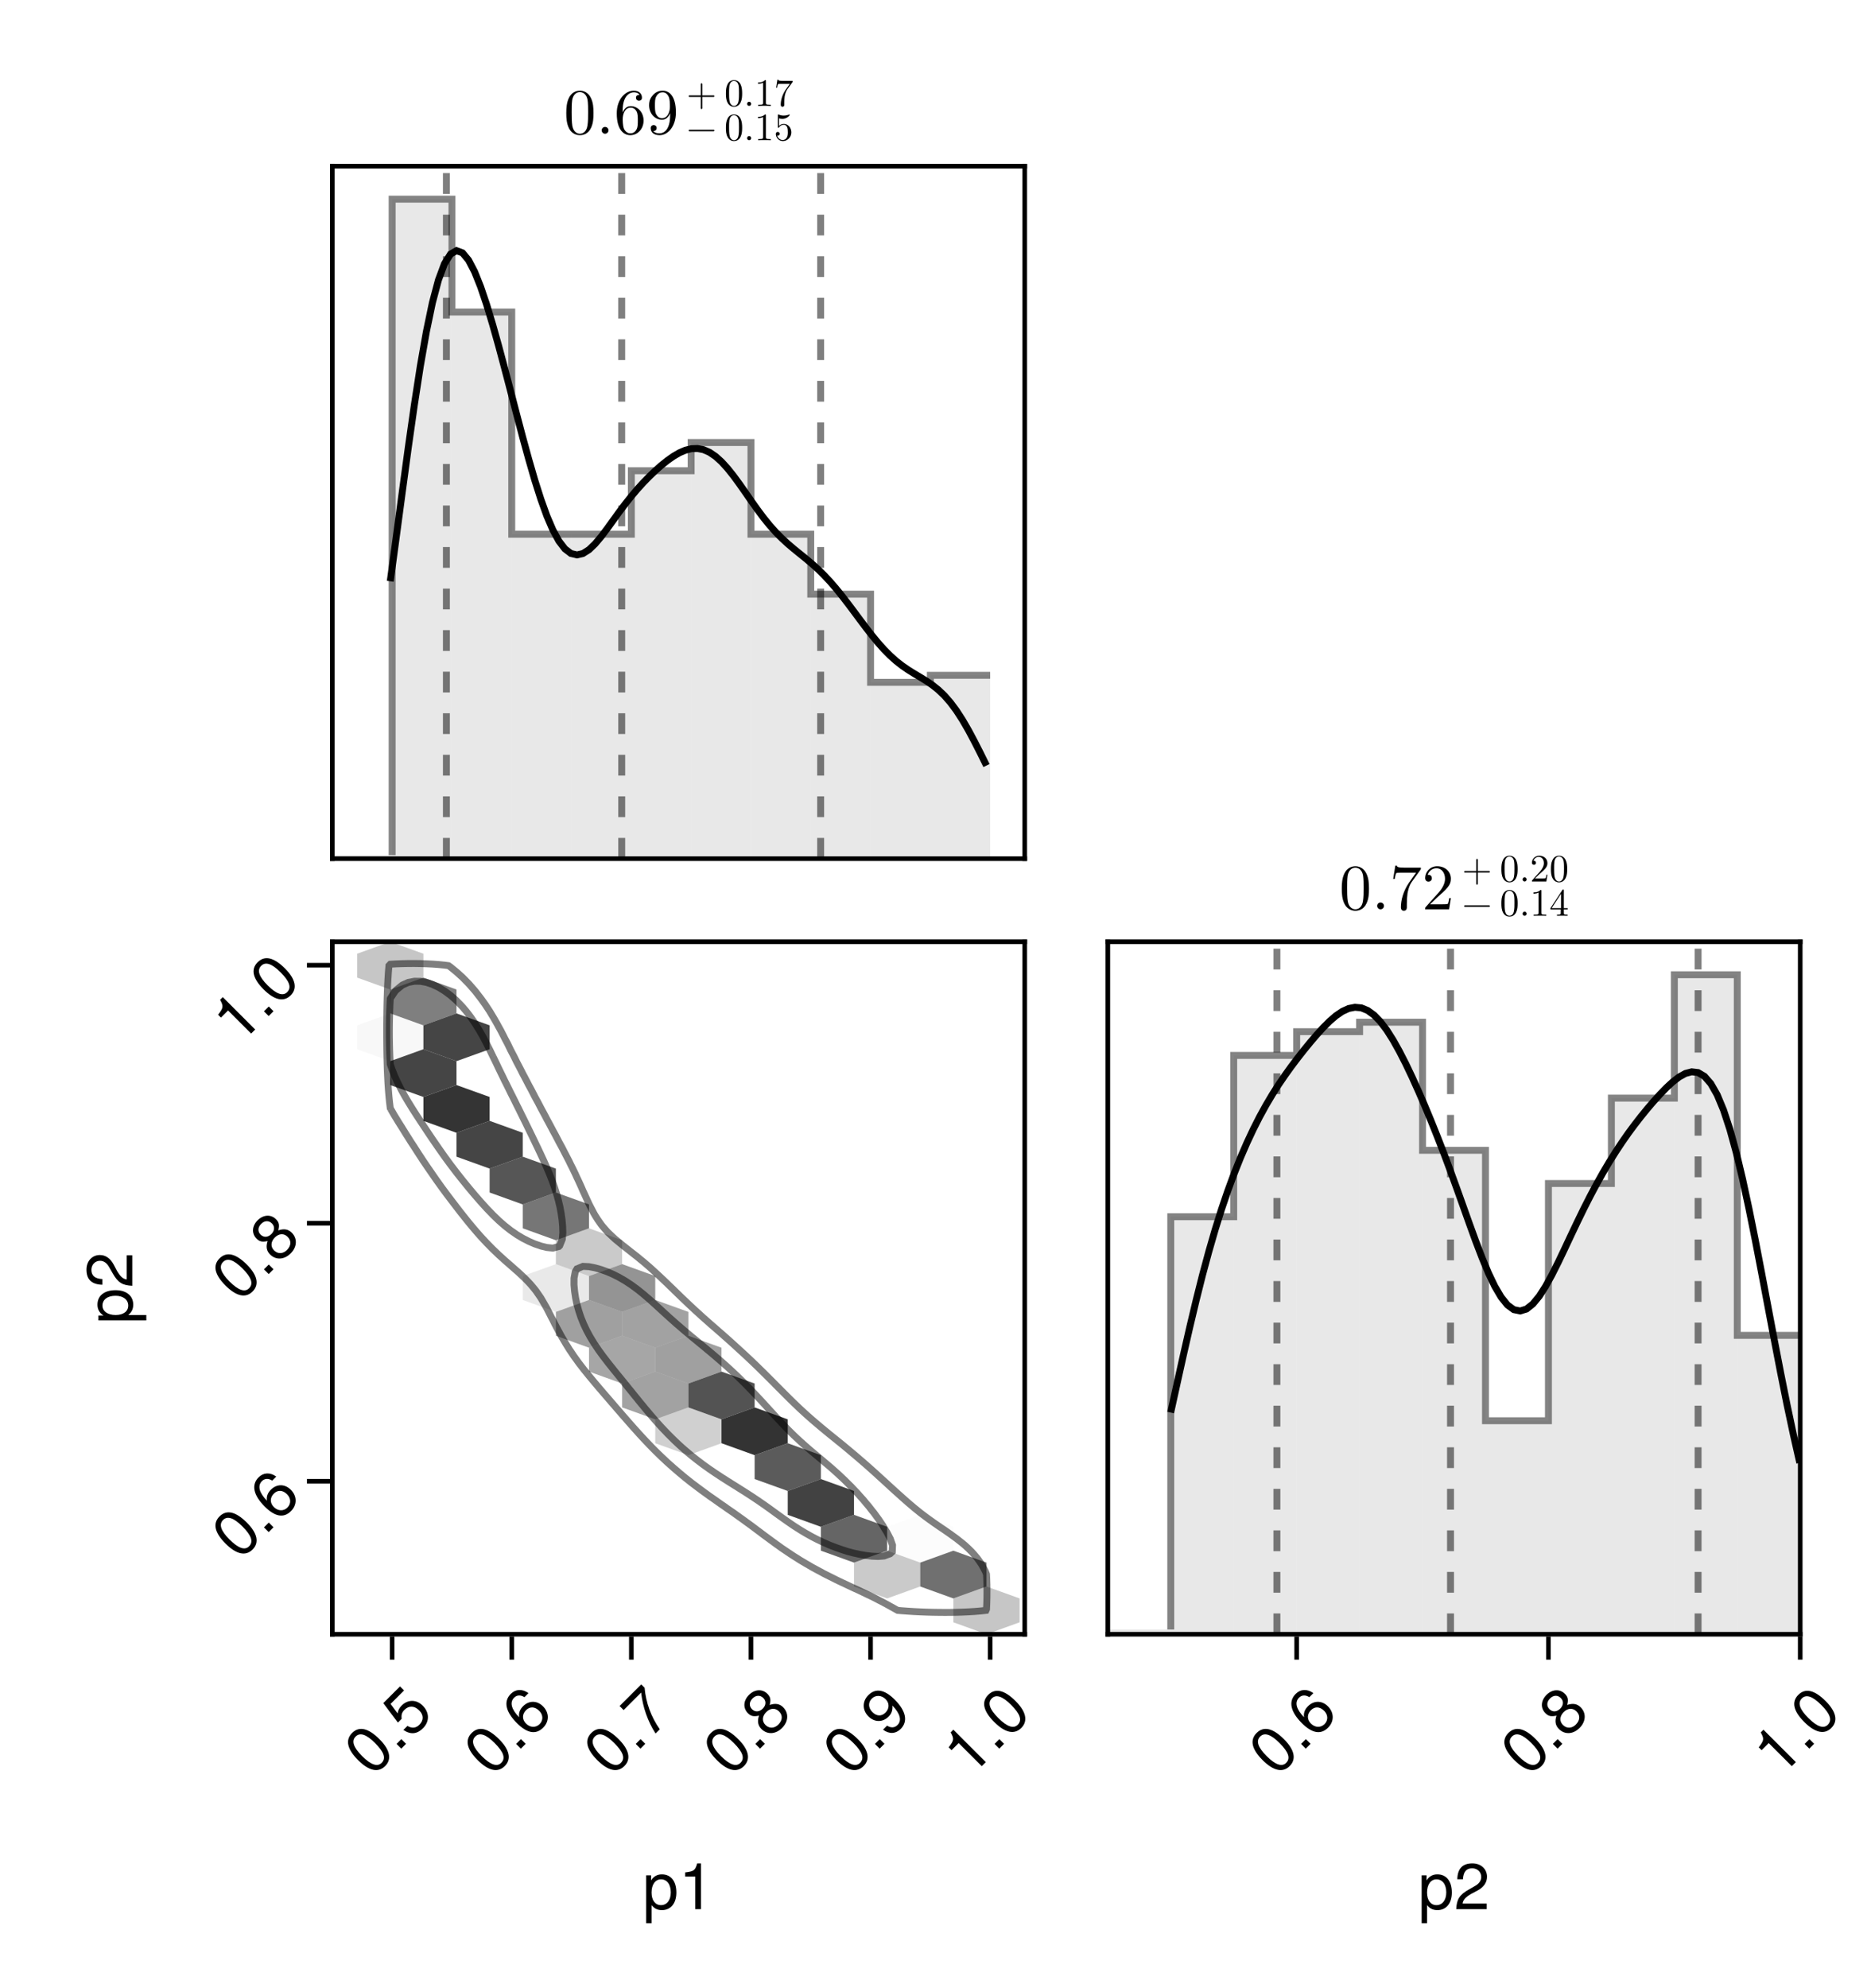 <?xml version="1.0" encoding="UTF-8"?>
<svg xmlns="http://www.w3.org/2000/svg" xmlns:xlink="http://www.w3.org/1999/xlink" width="304" height="323" viewBox="0 0 304 323">
<defs>
<g>
<g id="glyph-0-0-c98204fd">
<path d="M 4.828 -3.359 C 4.828 -4.203 4.781 -5.047 4.406 -5.812 C 3.922 -6.828 3.062 -7 2.625 -7 C 2 -7 1.234 -6.719 0.797 -5.75 C 0.469 -5.016 0.406 -4.203 0.406 -3.359 C 0.406 -2.578 0.453 -1.625 0.875 -0.828 C 1.328 0.016 2.094 0.234 2.609 0.234 C 3.188 0.234 3.984 0.016 4.438 -0.984 C 4.781 -1.719 4.828 -2.531 4.828 -3.359 Z M 3.953 -3.484 C 3.953 -2.703 3.953 -1.984 3.844 -1.312 C 3.688 -0.312 3.094 0 2.609 0 C 2.203 0 1.578 -0.266 1.391 -1.266 C 1.281 -1.906 1.281 -2.859 1.281 -3.484 C 1.281 -4.156 1.281 -4.844 1.359 -5.422 C 1.562 -6.672 2.359 -6.766 2.609 -6.766 C 2.969 -6.766 3.656 -6.578 3.859 -5.531 C 3.953 -4.953 3.953 -4.141 3.953 -3.484 Z M 3.953 -3.484 "/>
</g>
<g id="glyph-0-1-c98204fd">
<path d="M 2.016 -0.562 C 2.016 -0.859 1.766 -1.109 1.453 -1.109 C 1.156 -1.109 0.906 -0.859 0.906 -0.562 C 0.906 -0.25 1.156 0 1.453 0 C 1.766 0 2.016 -0.25 2.016 -0.562 Z M 2.016 -0.562 "/>
</g>
<g id="glyph-0-2-c98204fd">
<path d="M 4.797 -2.141 C 4.797 -3.469 3.859 -4.484 2.703 -4.484 C 1.984 -4.484 1.594 -3.953 1.391 -3.438 L 1.391 -3.703 C 1.391 -6.359 2.688 -6.734 3.219 -6.734 C 3.469 -6.734 3.922 -6.672 4.141 -6.312 C 3.984 -6.312 3.562 -6.312 3.562 -5.844 C 3.562 -5.516 3.828 -5.359 4.047 -5.359 C 4.219 -5.359 4.531 -5.453 4.531 -5.859 C 4.531 -6.484 4.078 -7 3.203 -7 C 1.859 -7 0.438 -5.641 0.438 -3.312 C 0.438 -0.516 1.656 0.234 2.641 0.234 C 3.797 0.234 4.797 -0.75 4.797 -2.141 Z M 3.859 -2.156 C 3.859 -1.656 3.859 -1.125 3.672 -0.75 C 3.359 -0.109 2.875 -0.062 2.641 -0.062 C 1.969 -0.062 1.656 -0.688 1.594 -0.844 C 1.406 -1.344 1.406 -2.188 1.406 -2.375 C 1.406 -3.188 1.75 -4.234 2.688 -4.234 C 2.859 -4.234 3.344 -4.234 3.672 -3.594 C 3.859 -3.203 3.859 -2.672 3.859 -2.156 Z M 3.859 -2.156 "/>
</g>
<g id="glyph-1-0-c98204fd">
<path d="M 4.797 -3.453 C 4.797 -6.281 3.594 -7 2.656 -7 C 2.078 -7 1.562 -6.797 1.109 -6.328 C 0.688 -5.859 0.438 -5.422 0.438 -4.625 C 0.438 -3.312 1.359 -2.281 2.547 -2.281 C 3.188 -2.281 3.609 -2.734 3.859 -3.344 L 3.859 -3 C 3.859 -0.547 2.766 -0.062 2.156 -0.062 C 1.969 -0.062 1.406 -0.078 1.125 -0.438 C 1.578 -0.438 1.672 -0.75 1.672 -0.922 C 1.672 -1.25 1.422 -1.406 1.188 -1.406 C 1.016 -1.406 0.703 -1.312 0.703 -0.906 C 0.703 -0.203 1.266 0.234 2.156 0.234 C 3.516 0.234 4.797 -1.203 4.797 -3.453 Z M 3.828 -4.422 C 3.828 -3.547 3.469 -2.531 2.547 -2.531 C 2.391 -2.531 1.906 -2.531 1.578 -3.188 C 1.391 -3.578 1.391 -4.109 1.391 -4.625 C 1.391 -5.188 1.391 -5.688 1.609 -6.062 C 1.891 -6.594 2.281 -6.734 2.656 -6.734 C 3.141 -6.734 3.484 -6.375 3.672 -5.906 C 3.797 -5.562 3.828 -4.906 3.828 -4.422 Z M 3.828 -4.422 "/>
</g>
<g id="glyph-2-0-c98204fd">
<path d="M 4.547 -1.578 C 4.547 -1.641 4.484 -1.703 4.422 -1.703 L 0.484 -1.703 C 0.406 -1.703 0.359 -1.641 0.359 -1.578 C 0.359 -1.5 0.406 -1.453 0.484 -1.453 L 4.422 -1.453 C 4.484 -1.453 4.547 -1.5 4.547 -1.578 Z M 4.547 -1.578 "/>
</g>
<g id="glyph-2-1-c98204fd">
<path d="M 2.891 -2.016 C 2.891 -2.516 2.859 -3.016 2.641 -3.484 C 2.359 -4.094 1.844 -4.188 1.578 -4.188 C 1.203 -4.188 0.734 -4.031 0.484 -3.438 C 0.281 -3.016 0.25 -2.516 0.25 -2.016 C 0.25 -1.547 0.266 -0.969 0.531 -0.5 C 0.797 0.016 1.266 0.141 1.562 0.141 C 1.906 0.141 2.391 0 2.656 -0.594 C 2.859 -1.031 2.891 -1.516 2.891 -2.016 Z M 2.375 -2.094 C 2.375 -1.625 2.375 -1.188 2.297 -0.781 C 2.203 -0.188 1.844 0 1.562 0 C 1.328 0 0.953 -0.156 0.844 -0.766 C 0.766 -1.141 0.766 -1.719 0.766 -2.094 C 0.766 -2.5 0.766 -2.906 0.812 -3.25 C 0.938 -4 1.406 -4.062 1.562 -4.062 C 1.781 -4.062 2.188 -3.938 2.312 -3.312 C 2.375 -2.969 2.375 -2.484 2.375 -2.094 Z M 2.375 -2.094 "/>
</g>
<g id="glyph-2-2-c98204fd">
<path d="M 1.203 -0.328 C 1.203 -0.516 1.062 -0.672 0.875 -0.672 C 0.688 -0.672 0.547 -0.516 0.547 -0.328 C 0.547 -0.156 0.688 0 0.875 0 C 1.062 0 1.203 -0.156 1.203 -0.328 Z M 1.203 -0.328 "/>
</g>
<g id="glyph-2-3-c98204fd">
<path d="M 2.641 0 L 2.641 -0.188 L 2.438 -0.188 C 1.875 -0.188 1.844 -0.266 1.844 -0.5 L 1.844 -4.031 C 1.844 -4.188 1.844 -4.188 1.703 -4.188 C 1.312 -3.797 0.766 -3.797 0.562 -3.797 L 0.562 -3.594 C 0.688 -3.594 1.062 -3.594 1.391 -3.766 L 1.391 -0.5 C 1.391 -0.266 1.359 -0.188 0.797 -0.188 L 0.594 -0.188 L 0.594 0 C 0.812 -0.016 1.359 -0.016 1.625 -0.016 C 1.875 -0.016 2.422 -0.016 2.641 0 Z M 2.641 0 "/>
</g>
<g id="glyph-2-4-c98204fd">
<path d="M 2.828 -1.266 C 2.828 -2.016 2.312 -2.641 1.625 -2.641 C 1.328 -2.641 1.062 -2.547 0.828 -2.328 L 0.828 -3.547 C 0.953 -3.516 1.172 -3.469 1.359 -3.469 C 2.141 -3.469 2.578 -4.047 2.578 -4.125 C 2.578 -4.156 2.562 -4.188 2.516 -4.188 C 2.516 -4.188 2.5 -4.188 2.469 -4.172 C 2.344 -4.125 2.031 -4 1.609 -4 C 1.359 -4 1.078 -4.031 0.781 -4.172 C 0.719 -4.188 0.703 -4.188 0.703 -4.188 C 0.641 -4.188 0.641 -4.141 0.641 -4.031 L 0.641 -2.172 C 0.641 -2.062 0.641 -2.016 0.719 -2.016 C 0.766 -2.016 0.781 -2.031 0.812 -2.062 C 0.875 -2.172 1.109 -2.5 1.625 -2.5 C 1.953 -2.5 2.109 -2.219 2.156 -2.109 C 2.25 -1.875 2.266 -1.625 2.266 -1.312 C 2.266 -1.094 2.266 -0.719 2.109 -0.453 C 1.969 -0.203 1.734 -0.031 1.438 -0.031 C 0.984 -0.031 0.625 -0.375 0.516 -0.75 C 0.531 -0.734 0.547 -0.734 0.625 -0.734 C 0.828 -0.734 0.938 -0.891 0.938 -1.031 C 0.938 -1.188 0.828 -1.344 0.625 -1.344 C 0.531 -1.344 0.312 -1.297 0.312 -1.016 C 0.312 -0.469 0.75 0.141 1.453 0.141 C 2.188 0.141 2.828 -0.469 2.828 -1.266 Z M 2.828 -1.266 "/>
</g>
<g id="glyph-2-5-c98204fd">
<path d="M 4.547 -1.578 C 4.547 -1.641 4.484 -1.703 4.422 -1.703 L 2.578 -1.703 L 2.578 -3.547 C 2.578 -3.609 2.516 -3.672 2.453 -3.672 C 2.375 -3.672 2.328 -3.609 2.328 -3.547 L 2.328 -1.703 L 0.484 -1.703 C 0.406 -1.703 0.359 -1.641 0.359 -1.578 C 0.359 -1.5 0.406 -1.453 0.484 -1.453 L 2.328 -1.453 L 2.328 0.391 C 2.328 0.469 2.375 0.516 2.453 0.516 C 2.516 0.516 2.578 0.469 2.578 0.391 L 2.578 -1.453 L 4.422 -1.453 C 4.484 -1.453 4.547 -1.5 4.547 -1.578 Z M 4.547 -1.578 "/>
</g>
<g id="glyph-2-6-c98204fd">
<path d="M 3.047 -4.062 L 1.531 -4.062 C 0.75 -4.062 0.75 -4.141 0.719 -4.25 L 0.562 -4.25 L 0.359 -2.953 L 0.516 -2.953 C 0.531 -3.062 0.578 -3.453 0.672 -3.531 C 0.719 -3.578 1.203 -3.578 1.281 -3.578 L 2.594 -3.578 L 1.875 -2.578 C 1.312 -1.719 1.109 -0.844 1.109 -0.203 C 1.109 -0.141 1.109 0.141 1.391 0.141 C 1.688 0.141 1.688 -0.141 1.688 -0.203 L 1.688 -0.531 C 1.688 -0.875 1.703 -1.219 1.75 -1.562 C 1.781 -1.703 1.875 -2.25 2.141 -2.641 L 3 -3.828 C 3.047 -3.906 3.047 -3.922 3.047 -4.062 Z M 3.047 -4.062 "/>
</g>
<g id="glyph-3-0-c98204fd">
<path d="M 5.484 -2.703 C 5.484 -0.938 4.562 0.156 3.141 0.156 C 2.422 0.156 1.906 -0.094 1.453 -0.656 C 1.453 -0.656 1.453 2.281 1.453 2.281 C 1.453 2.281 0.578 2.281 0.578 2.281 C 0.578 2.281 0.578 -5.5 0.578 -5.5 C 0.578 -5.5 1.375 -5.5 1.375 -5.5 C 1.375 -5.5 1.375 -4.672 1.375 -4.672 C 1.781 -5.328 2.391 -5.656 3.125 -5.656 C 4.594 -5.656 5.484 -4.547 5.484 -2.703 Z M 4.578 -2.719 C 4.578 -4.031 3.953 -4.844 2.984 -4.844 C 2.062 -4.844 1.453 -4 1.453 -2.703 C 1.453 -1.422 2.062 -0.656 2.984 -0.656 C 3.938 -0.656 4.578 -1.469 4.578 -2.719 Z M 4.578 -2.719 "/>
</g>
<g id="glyph-4-0-c98204fd">
<path d="M 3.641 0 C 3.641 0 2.719 0 2.719 0 C 2.719 0 2.719 -5.297 2.719 -5.297 C 2.719 -5.297 1.078 -5.297 1.078 -5.297 C 1.078 -5.297 1.078 -5.969 1.078 -5.969 C 2.5 -6.141 2.703 -6.297 3.031 -7.438 C 3.031 -7.438 3.641 -7.438 3.641 -7.438 C 3.641 -7.438 3.641 0 3.641 0 Z M 3.641 0 "/>
</g>
<g id="glyph-4-1-c98204fd">
<path d="M 5.484 -2.703 C 5.484 -0.938 4.562 0.156 3.141 0.156 C 2.422 0.156 1.906 -0.094 1.453 -0.656 C 1.453 -0.656 1.453 2.281 1.453 2.281 C 1.453 2.281 0.578 2.281 0.578 2.281 C 0.578 2.281 0.578 -5.5 0.578 -5.5 C 0.578 -5.5 1.375 -5.5 1.375 -5.5 C 1.375 -5.5 1.375 -4.672 1.375 -4.672 C 1.781 -5.328 2.391 -5.656 3.125 -5.656 C 4.594 -5.656 5.484 -4.547 5.484 -2.703 Z M 4.578 -2.719 C 4.578 -4.031 3.953 -4.844 2.984 -4.844 C 2.062 -4.844 1.453 -4 1.453 -2.703 C 1.453 -1.422 2.062 -0.656 2.984 -0.656 C 3.938 -0.656 4.578 -1.469 4.578 -2.719 Z M 4.578 -2.719 "/>
</g>
<g id="glyph-4-2-c98204fd">
<path d="M 5.359 -5.266 C 5.359 -4.344 4.828 -3.562 3.797 -3.016 C 3.797 -3.016 2.734 -2.453 2.734 -2.453 C 1.828 -1.906 1.484 -1.516 1.391 -0.906 C 1.391 -0.906 5.312 -0.906 5.312 -0.906 C 5.312 -0.906 5.312 0 5.312 0 C 5.312 0 0.359 0 0.359 0 C 0.438 -1.641 0.891 -2.344 2.453 -3.219 C 2.453 -3.219 3.406 -3.766 3.406 -3.766 C 4.078 -4.141 4.422 -4.656 4.422 -5.234 C 4.422 -6.031 3.797 -6.641 2.953 -6.641 C 2.031 -6.641 1.516 -6.109 1.453 -4.859 C 1.453 -4.859 0.531 -4.859 0.531 -4.859 C 0.578 -6.672 1.453 -7.438 2.984 -7.438 C 4.391 -7.438 5.359 -6.516 5.359 -5.266 Z M 5.359 -5.266 "/>
</g>
<g id="glyph-5-0-c98204fd">
<path d="M 1.234 -6.297 C 2.953 -4.578 3.266 -3.047 2.156 -1.938 C 1.031 -0.812 -0.484 -1.141 -2.25 -2.906 C -4.016 -4.672 -4.359 -6.172 -3.219 -7.312 C -2.078 -8.453 -0.594 -8.125 1.234 -6.297 Z M 0.5 -5.688 C -0.906 -7.094 -1.938 -7.438 -2.641 -6.734 C -3.344 -6.031 -3.031 -5 -1.594 -3.562 C -0.141 -2.109 0.906 -1.781 1.578 -2.453 C 2.312 -3.188 2 -4.188 0.5 -5.688 Z M 0.5 -5.688 "/>
</g>
<g id="glyph-5-1-c98204fd">
<path d="M 1.422 -1.422 C 1.422 -1.422 0.641 -0.641 0.641 -0.641 C 0.641 -0.641 -0.125 -1.406 -0.125 -1.406 C -0.125 -1.406 0.656 -2.188 0.656 -2.188 C 0.656 -2.188 1.422 -1.422 1.422 -1.422 Z M 1.422 -1.422 "/>
</g>
<g id="glyph-6-0-c98204fd">
<path d="M 1.422 -1.422 C 1.422 -1.422 0.641 -0.641 0.641 -0.641 C 0.641 -0.641 -0.125 -1.406 -0.125 -1.406 C -0.125 -1.406 0.656 -2.188 0.656 -2.188 C 0.656 -2.188 1.422 -1.422 1.422 -1.422 Z M 1.422 -1.422 "/>
</g>
<g id="glyph-7-0-c98204fd">
<path d="M 2.062 -5.562 C 3.188 -4.438 3.188 -2.969 2.109 -1.891 C 1.188 -0.969 0.156 -0.781 -1.078 -1.609 C -1.078 -1.609 -0.422 -2.266 -0.422 -2.266 C 0.312 -1.844 0.953 -1.891 1.516 -2.453 C 2.234 -3.172 2.25 -4.031 1.484 -4.797 C 0.703 -5.578 -0.188 -5.594 -0.906 -4.875 C -1.312 -4.469 -1.438 -4.094 -1.359 -3.422 C -1.359 -3.422 -1.969 -2.812 -1.969 -2.812 C -1.969 -2.812 -4.344 -5.969 -4.344 -5.969 C -4.344 -5.969 -1.625 -8.688 -1.625 -8.688 C -1.625 -8.688 -0.969 -8.031 -0.969 -8.031 C -0.969 -8.031 -3.156 -5.844 -3.156 -5.844 C -3.156 -5.844 -2.016 -4.297 -2.016 -4.297 C -1.938 -4.812 -1.734 -5.203 -1.359 -5.578 C -0.359 -6.578 1.031 -6.594 2.062 -5.562 Z M 2.062 -5.562 "/>
</g>
<g id="glyph-7-1-c98204fd">
<path d="M 2.328 -5.297 C 3.281 -4.344 3.188 -2.969 2.156 -1.938 C 1.109 -0.891 -0.25 -0.812 -1.203 -1.766 C -1.781 -2.344 -1.891 -3.047 -1.594 -3.938 C -2.469 -3.75 -2.906 -3.844 -3.391 -4.328 C -4.219 -5.156 -4.156 -6.375 -3.219 -7.312 C -2.297 -8.234 -1.062 -8.312 -0.234 -7.484 C 0.266 -6.984 0.359 -6.547 0.141 -5.672 C 1.047 -5.984 1.75 -5.875 2.328 -5.297 Z M -0.891 -6.797 C -1.406 -7.312 -2.094 -7.281 -2.641 -6.734 C -3.203 -6.172 -3.234 -5.484 -2.734 -4.984 C -2.234 -4.484 -1.547 -4.516 -0.984 -5.078 C -0.438 -5.625 -0.406 -6.312 -0.891 -6.797 Z M 1.656 -4.625 C 1.047 -5.234 0.234 -5.172 -0.422 -4.516 C -1.078 -3.859 -1.156 -3.031 -0.547 -2.422 C 0.078 -1.797 0.922 -1.859 1.547 -2.484 C 2.234 -3.172 2.297 -3.984 1.656 -4.625 Z M 1.656 -4.625 "/>
</g>
<g id="glyph-8-0-c98204fd">
<path d="M 1.234 -6.297 C 2.953 -4.578 3.266 -3.047 2.156 -1.938 C 1.031 -0.812 -0.484 -1.141 -2.25 -2.906 C -4.016 -4.672 -4.359 -6.172 -3.219 -7.312 C -2.078 -8.453 -0.594 -8.125 1.234 -6.297 Z M 0.5 -5.688 C -0.906 -7.094 -1.938 -7.438 -2.641 -6.734 C -3.344 -6.031 -3.031 -5 -1.594 -3.562 C -0.141 -2.109 0.906 -1.781 1.578 -2.453 C 2.312 -3.188 2 -4.188 0.5 -5.688 Z M 0.5 -5.688 "/>
</g>
<g id="glyph-8-1-c98204fd">
<path d="M 2.578 -2.578 C 2.578 -2.578 1.922 -1.922 1.922 -1.922 C 1.922 -1.922 -1.828 -5.672 -1.828 -5.672 C -1.828 -5.672 -2.984 -4.516 -2.984 -4.516 C -2.984 -4.516 -3.453 -4.984 -3.453 -4.984 C -2.578 -6.109 -2.547 -6.359 -3.125 -7.406 C -3.125 -7.406 -2.688 -7.844 -2.688 -7.844 C -2.688 -7.844 2.578 -2.578 2.578 -2.578 Z M 2.578 -2.578 "/>
</g>
<g id="glyph-9-0-c98204fd">
<path d="M 1.422 -1.422 C 1.422 -1.422 0.641 -0.641 0.641 -0.641 C 0.641 -0.641 -0.125 -1.406 -0.125 -1.406 C -0.125 -1.406 0.656 -2.188 0.656 -2.188 C 0.656 -2.188 1.422 -1.422 1.422 -1.422 Z M 1.422 -1.422 "/>
</g>
<g id="glyph-10-0-c98204fd">
<path d="M 2.172 -5.453 C 3.219 -4.406 3.203 -2.984 2.203 -1.984 C 1 -0.781 -0.438 -1.094 -2.062 -2.719 C -3.906 -4.562 -4.281 -6.25 -3.062 -7.469 C -2.266 -8.266 -1.188 -8.312 -0.188 -7.594 C -0.188 -7.594 -0.844 -6.938 -0.844 -6.938 C -1.453 -7.328 -2.062 -7.312 -2.516 -6.859 C -3.266 -6.109 -2.984 -4.984 -1.703 -3.672 C -1.812 -4.344 -1.594 -4.938 -1.062 -5.469 C -0.125 -6.406 1.188 -6.438 2.172 -5.453 Z M 1.562 -4.719 C 0.859 -5.422 0.047 -5.453 -0.578 -4.828 C -1.234 -4.172 -1.25 -3.312 -0.578 -2.641 C 0.094 -1.969 1.016 -1.953 1.625 -2.562 C 2.234 -3.172 2.219 -4.062 1.562 -4.719 Z M 1.562 -4.719 "/>
</g>
<g id="glyph-10-1-c98204fd">
<path d="M -0.75 -8.469 C -0.547 -6.047 0.312 -3.719 1.719 -1.719 C 1.719 -1.719 1.031 -1.031 1.031 -1.031 C -0.25 -3.031 -1.047 -5.328 -1.312 -7.688 C -1.312 -7.688 -4.156 -4.844 -4.156 -4.844 C -4.156 -4.844 -4.812 -5.5 -4.812 -5.5 C -4.812 -5.5 -1.297 -9.016 -1.297 -9.016 C -1.297 -9.016 -0.75 -8.469 -0.75 -8.469 Z M -0.75 -8.469 "/>
</g>
<g id="glyph-10-2-c98204fd">
<path d="M 2.328 -5.297 C 3.281 -4.344 3.188 -2.969 2.156 -1.938 C 1.109 -0.891 -0.25 -0.812 -1.203 -1.766 C -1.781 -2.344 -1.891 -3.047 -1.594 -3.938 C -2.469 -3.75 -2.906 -3.844 -3.391 -4.328 C -4.219 -5.156 -4.156 -6.375 -3.219 -7.312 C -2.297 -8.234 -1.062 -8.312 -0.234 -7.484 C 0.266 -6.984 0.359 -6.547 0.141 -5.672 C 1.047 -5.984 1.75 -5.875 2.328 -5.297 Z M -0.891 -6.797 C -1.406 -7.312 -2.094 -7.281 -2.641 -6.734 C -3.203 -6.172 -3.234 -5.484 -2.734 -4.984 C -2.234 -4.484 -1.547 -4.516 -0.984 -5.078 C -0.438 -5.625 -0.406 -6.312 -0.891 -6.797 Z M 1.656 -4.625 C 1.047 -5.234 0.234 -5.172 -0.422 -4.516 C -1.078 -3.859 -1.156 -3.031 -0.547 -2.422 C 0.078 -1.797 0.922 -1.859 1.547 -2.484 C 2.234 -3.172 2.297 -3.984 1.656 -4.625 Z M 1.656 -4.625 "/>
</g>
<g id="glyph-10-3-c98204fd">
<path d="M 1.031 -6.531 C 2.844 -4.719 3.219 -3 2 -1.781 C 1.188 -0.969 0.125 -0.906 -0.875 -1.656 C -0.875 -1.656 -0.219 -2.312 -0.219 -2.312 C 0.391 -1.922 1 -1.938 1.469 -2.406 C 2.219 -3.156 1.906 -4.281 0.641 -5.578 C 0.703 -4.828 0.516 -4.266 0.031 -3.781 C -0.922 -2.828 -2.266 -2.828 -3.25 -3.812 C -4.266 -4.828 -4.266 -6.266 -3.266 -7.266 C -2.062 -8.469 -0.609 -8.172 1.031 -6.531 Z M -0.453 -6.609 C -1.141 -7.297 -2.094 -7.312 -2.703 -6.703 C -3.312 -6.094 -3.297 -5.203 -2.609 -4.516 C -1.906 -3.812 -1.109 -3.797 -0.469 -4.438 C 0.172 -5.078 0.188 -5.969 -0.453 -6.609 Z M -0.453 -6.609 "/>
</g>
<g id="glyph-10-4-c98204fd">
<path d="M 1.422 -1.422 C 1.422 -1.422 0.641 -0.641 0.641 -0.641 C 0.641 -0.641 -0.125 -1.406 -0.125 -1.406 C -0.125 -1.406 0.656 -2.188 0.656 -2.188 C 0.656 -2.188 1.422 -1.422 1.422 -1.422 Z M 1.422 -1.422 "/>
</g>
<g id="glyph-11-0-c98204fd">
<path d="M 1.422 -1.422 C 1.422 -1.422 0.641 -0.641 0.641 -0.641 C 0.641 -0.641 -0.125 -1.406 -0.125 -1.406 C -0.125 -1.406 0.656 -2.188 0.656 -2.188 C 0.656 -2.188 1.422 -1.422 1.422 -1.422 Z M 1.422 -1.422 "/>
</g>
<g id="glyph-12-0-c98204fd">
<path d="M 2.578 -2.578 C 2.578 -2.578 1.922 -1.922 1.922 -1.922 C 1.922 -1.922 -1.828 -5.672 -1.828 -5.672 C -1.828 -5.672 -2.984 -4.516 -2.984 -4.516 C -2.984 -4.516 -3.453 -4.984 -3.453 -4.984 C -2.578 -6.109 -2.547 -6.359 -3.125 -7.406 C -3.125 -7.406 -2.688 -7.844 -2.688 -7.844 C -2.688 -7.844 2.578 -2.578 2.578 -2.578 Z M 2.578 -2.578 "/>
</g>
<g id="glyph-13-0-c98204fd">
<path d="M 1.234 -6.297 C 2.953 -4.578 3.266 -3.047 2.156 -1.938 C 1.031 -0.812 -0.484 -1.141 -2.25 -2.906 C -4.016 -4.672 -4.359 -6.172 -3.219 -7.312 C -2.078 -8.453 -0.594 -8.125 1.234 -6.297 Z M 0.5 -5.688 C -0.906 -7.094 -1.938 -7.438 -2.641 -6.734 C -3.344 -6.031 -3.031 -5 -1.594 -3.562 C -0.141 -2.109 0.906 -1.781 1.578 -2.453 C 2.312 -3.188 2 -4.188 0.5 -5.688 Z M 0.5 -5.688 "/>
</g>
<g id="glyph-13-1-c98204fd">
<path d="M 2.172 -5.453 C 3.219 -4.406 3.203 -2.984 2.203 -1.984 C 1 -0.781 -0.438 -1.094 -2.062 -2.719 C -3.906 -4.562 -4.281 -6.25 -3.062 -7.469 C -2.266 -8.266 -1.188 -8.312 -0.188 -7.594 C -0.188 -7.594 -0.844 -6.938 -0.844 -6.938 C -1.453 -7.328 -2.062 -7.312 -2.516 -6.859 C -3.266 -6.109 -2.984 -4.984 -1.703 -3.672 C -1.812 -4.344 -1.594 -4.938 -1.062 -5.469 C -0.125 -6.406 1.188 -6.438 2.172 -5.453 Z M 1.562 -4.719 C 0.859 -5.422 0.047 -5.453 -0.578 -4.828 C -1.234 -4.172 -1.25 -3.312 -0.578 -2.641 C 0.094 -1.969 1.016 -1.953 1.625 -2.562 C 2.234 -3.172 2.219 -4.062 1.562 -4.719 Z M 1.562 -4.719 "/>
</g>
<g id="glyph-13-2-c98204fd">
<path d="M 2.328 -5.297 C 3.281 -4.344 3.188 -2.969 2.156 -1.938 C 1.109 -0.891 -0.25 -0.812 -1.203 -1.766 C -1.781 -2.344 -1.891 -3.047 -1.594 -3.938 C -2.469 -3.75 -2.906 -3.844 -3.391 -4.328 C -4.219 -5.156 -4.156 -6.375 -3.219 -7.312 C -2.297 -8.234 -1.062 -8.312 -0.234 -7.484 C 0.266 -6.984 0.359 -6.547 0.141 -5.672 C 1.047 -5.984 1.75 -5.875 2.328 -5.297 Z M -0.891 -6.797 C -1.406 -7.312 -2.094 -7.281 -2.641 -6.734 C -3.203 -6.172 -3.234 -5.484 -2.734 -4.984 C -2.234 -4.484 -1.547 -4.516 -0.984 -5.078 C -0.438 -5.625 -0.406 -6.312 -0.891 -6.797 Z M 1.656 -4.625 C 1.047 -5.234 0.234 -5.172 -0.422 -4.516 C -1.078 -3.859 -1.156 -3.031 -0.547 -2.422 C 0.078 -1.797 0.922 -1.859 1.547 -2.484 C 2.234 -3.172 2.297 -3.984 1.656 -4.625 Z M 1.656 -4.625 "/>
</g>
<g id="glyph-14-0-c98204fd">
<path d="M -2.703 -5.484 C -0.938 -5.484 0.156 -4.562 0.156 -3.141 C 0.156 -2.422 -0.094 -1.906 -0.656 -1.453 C -0.656 -1.453 2.281 -1.453 2.281 -1.453 C 2.281 -1.453 2.281 -0.578 2.281 -0.578 C 2.281 -0.578 -5.5 -0.578 -5.5 -0.578 C -5.5 -0.578 -5.5 -1.375 -5.5 -1.375 C -5.5 -1.375 -4.672 -1.375 -4.672 -1.375 C -5.328 -1.781 -5.656 -2.391 -5.656 -3.125 C -5.656 -4.594 -4.547 -5.484 -2.703 -5.484 Z M -2.719 -4.578 C -4.031 -4.578 -4.844 -3.953 -4.844 -2.984 C -4.844 -2.062 -4 -1.453 -2.703 -1.453 C -1.422 -1.453 -0.656 -2.062 -0.656 -2.984 C -0.656 -3.938 -1.469 -4.578 -2.719 -4.578 Z M -2.719 -4.578 "/>
</g>
<g id="glyph-15-0-c98204fd">
<path d="M -5.266 -5.359 C -4.344 -5.359 -3.562 -4.828 -3.016 -3.797 C -3.016 -3.797 -2.453 -2.734 -2.453 -2.734 C -1.906 -1.828 -1.516 -1.484 -0.906 -1.391 C -0.906 -1.391 -0.906 -5.312 -0.906 -5.312 C -0.906 -5.312 0 -5.312 0 -5.312 C 0 -5.312 0 -0.359 0 -0.359 C -1.641 -0.438 -2.344 -0.891 -3.219 -2.453 C -3.219 -2.453 -3.766 -3.406 -3.766 -3.406 C -4.141 -4.078 -4.656 -4.422 -5.234 -4.422 C -6.031 -4.422 -6.641 -3.797 -6.641 -2.953 C -6.641 -2.031 -6.109 -1.516 -4.859 -1.453 C -4.859 -1.453 -4.859 -0.531 -4.859 -0.531 C -6.672 -0.578 -7.438 -1.453 -7.438 -2.984 C -7.438 -4.391 -6.516 -5.359 -5.266 -5.359 Z M -5.266 -5.359 "/>
</g>
<g id="glyph-16-0-c98204fd">
<path d="M 1.234 -6.297 C 2.953 -4.578 3.266 -3.047 2.156 -1.938 C 1.031 -0.812 -0.484 -1.141 -2.25 -2.906 C -4.016 -4.672 -4.359 -6.172 -3.219 -7.312 C -2.078 -8.453 -0.594 -8.125 1.234 -6.297 Z M 0.5 -5.688 C -0.906 -7.094 -1.938 -7.438 -2.641 -6.734 C -3.344 -6.031 -3.031 -5 -1.594 -3.562 C -0.141 -2.109 0.906 -1.781 1.578 -2.453 C 2.312 -3.188 2 -4.188 0.5 -5.688 Z M 0.5 -5.688 "/>
</g>
<g id="glyph-17-0-c98204fd">
<path d="M 2.172 -5.453 C 3.219 -4.406 3.203 -2.984 2.203 -1.984 C 1 -0.781 -0.438 -1.094 -2.062 -2.719 C -3.906 -4.562 -4.281 -6.25 -3.062 -7.469 C -2.266 -8.266 -1.188 -8.312 -0.188 -7.594 C -0.188 -7.594 -0.844 -6.938 -0.844 -6.938 C -1.453 -7.328 -2.062 -7.312 -2.516 -6.859 C -3.266 -6.109 -2.984 -4.984 -1.703 -3.672 C -1.812 -4.344 -1.594 -4.938 -1.062 -5.469 C -0.125 -6.406 1.188 -6.438 2.172 -5.453 Z M 1.562 -4.719 C 0.859 -5.422 0.047 -5.453 -0.578 -4.828 C -1.234 -4.172 -1.25 -3.312 -0.578 -2.641 C 0.094 -1.969 1.016 -1.953 1.625 -2.562 C 2.234 -3.172 2.219 -4.062 1.562 -4.719 Z M 1.562 -4.719 "/>
</g>
<g id="glyph-18-0-c98204fd">
<path d="M 1.234 -6.297 C 2.953 -4.578 3.266 -3.047 2.156 -1.938 C 1.031 -0.812 -0.484 -1.141 -2.25 -2.906 C -4.016 -4.672 -4.359 -6.172 -3.219 -7.312 C -2.078 -8.453 -0.594 -8.125 1.234 -6.297 Z M 0.5 -5.688 C -0.906 -7.094 -1.938 -7.438 -2.641 -6.734 C -3.344 -6.031 -3.031 -5 -1.594 -3.562 C -0.141 -2.109 0.906 -1.781 1.578 -2.453 C 2.312 -3.188 2 -4.188 0.5 -5.688 Z M 0.5 -5.688 "/>
</g>
<g id="glyph-19-0-c98204fd">
<path d="M 2.578 -2.578 C 2.578 -2.578 1.922 -1.922 1.922 -1.922 C 1.922 -1.922 -1.828 -5.672 -1.828 -5.672 C -1.828 -5.672 -2.984 -4.516 -2.984 -4.516 C -2.984 -4.516 -3.453 -4.984 -3.453 -4.984 C -2.578 -6.109 -2.547 -6.359 -3.125 -7.406 C -3.125 -7.406 -2.688 -7.844 -2.688 -7.844 C -2.688 -7.844 2.578 -2.578 2.578 -2.578 Z M 2.578 -2.578 "/>
</g>
<g id="glyph-20-0-c98204fd">
<path d="M 1.422 -1.422 C 1.422 -1.422 0.641 -0.641 0.641 -0.641 C 0.641 -0.641 -0.125 -1.406 -0.125 -1.406 C -0.125 -1.406 0.656 -2.188 0.656 -2.188 C 0.656 -2.188 1.422 -1.422 1.422 -1.422 Z M 1.422 -1.422 "/>
</g>
<g id="glyph-21-0-c98204fd">
<path d="M 1.234 -6.297 C 2.953 -4.578 3.266 -3.047 2.156 -1.938 C 1.031 -0.812 -0.484 -1.141 -2.25 -2.906 C -4.016 -4.672 -4.359 -6.172 -3.219 -7.312 C -2.078 -8.453 -0.594 -8.125 1.234 -6.297 Z M 0.5 -5.688 C -0.906 -7.094 -1.938 -7.438 -2.641 -6.734 C -3.344 -6.031 -3.031 -5 -1.594 -3.562 C -0.141 -2.109 0.906 -1.781 1.578 -2.453 C 2.312 -3.188 2 -4.188 0.5 -5.688 Z M 0.5 -5.688 "/>
</g>
<g id="glyph-22-0-c98204fd">
<path d="M 1.234 -6.297 C 2.953 -4.578 3.266 -3.047 2.156 -1.938 C 1.031 -0.812 -0.484 -1.141 -2.25 -2.906 C -4.016 -4.672 -4.359 -6.172 -3.219 -7.312 C -2.078 -8.453 -0.594 -8.125 1.234 -6.297 Z M 0.5 -5.688 C -0.906 -7.094 -1.938 -7.438 -2.641 -6.734 C -3.344 -6.031 -3.031 -5 -1.594 -3.562 C -0.141 -2.109 0.906 -1.781 1.578 -2.453 C 2.312 -3.188 2 -4.188 0.5 -5.688 Z M 0.5 -5.688 "/>
</g>
<g id="glyph-23-0-c98204fd">
<path d="M 1.422 -1.422 C 1.422 -1.422 0.641 -0.641 0.641 -0.641 C 0.641 -0.641 -0.125 -1.406 -0.125 -1.406 C -0.125 -1.406 0.656 -2.188 0.656 -2.188 C 0.656 -2.188 1.422 -1.422 1.422 -1.422 Z M 1.422 -1.422 "/>
</g>
<g id="glyph-24-0-c98204fd">
<path d="M 1.234 -6.297 C 2.953 -4.578 3.266 -3.047 2.156 -1.938 C 1.031 -0.812 -0.484 -1.141 -2.25 -2.906 C -4.016 -4.672 -4.359 -6.172 -3.219 -7.312 C -2.078 -8.453 -0.594 -8.125 1.234 -6.297 Z M 0.5 -5.688 C -0.906 -7.094 -1.938 -7.438 -2.641 -6.734 C -3.344 -6.031 -3.031 -5 -1.594 -3.562 C -0.141 -2.109 0.906 -1.781 1.578 -2.453 C 2.312 -3.188 2 -4.188 0.5 -5.688 Z M 0.5 -5.688 "/>
</g>
<g id="glyph-25-0-c98204fd">
<path d="M 4.828 -3.359 C 4.828 -4.203 4.781 -5.047 4.406 -5.812 C 3.922 -6.828 3.062 -7 2.625 -7 C 2 -7 1.234 -6.719 0.797 -5.75 C 0.469 -5.016 0.406 -4.203 0.406 -3.359 C 0.406 -2.578 0.453 -1.625 0.875 -0.828 C 1.328 0.016 2.094 0.234 2.609 0.234 C 3.188 0.234 3.984 0.016 4.438 -0.984 C 4.781 -1.719 4.828 -2.531 4.828 -3.359 Z M 3.953 -3.484 C 3.953 -2.703 3.953 -1.984 3.844 -1.312 C 3.688 -0.312 3.094 0 2.609 0 C 2.203 0 1.578 -0.266 1.391 -1.266 C 1.281 -1.906 1.281 -2.859 1.281 -3.484 C 1.281 -4.156 1.281 -4.844 1.359 -5.422 C 1.562 -6.672 2.359 -6.766 2.609 -6.766 C 2.969 -6.766 3.656 -6.578 3.859 -5.531 C 3.953 -4.953 3.953 -4.141 3.953 -3.484 Z M 3.953 -3.484 "/>
</g>
<g id="glyph-25-1-c98204fd">
<path d="M 2.016 -0.562 C 2.016 -0.859 1.766 -1.109 1.453 -1.109 C 1.156 -1.109 0.906 -0.859 0.906 -0.562 C 0.906 -0.25 1.156 0 1.453 0 C 1.766 0 2.016 -0.25 2.016 -0.562 Z M 2.016 -0.562 "/>
</g>
<g id="glyph-25-2-c98204fd">
<path d="M 5.094 -6.766 L 2.547 -6.766 C 1.266 -6.766 1.234 -6.906 1.203 -7.094 L 0.938 -7.094 L 0.594 -4.938 L 0.844 -4.938 C 0.875 -5.109 0.969 -5.766 1.109 -5.891 C 1.188 -5.953 2 -5.953 2.141 -5.953 L 4.312 -5.953 L 3.141 -4.297 C 2.188 -2.875 1.844 -1.422 1.844 -0.344 C 1.844 -0.234 1.844 0.234 2.328 0.234 C 2.812 0.234 2.812 -0.234 2.812 -0.344 L 2.812 -0.875 C 2.812 -1.453 2.844 -2.031 2.922 -2.609 C 2.969 -2.844 3.125 -3.75 3.578 -4.406 L 5 -6.391 C 5.094 -6.516 5.094 -6.547 5.094 -6.766 Z M 5.094 -6.766 "/>
</g>
<g id="glyph-25-3-c98204fd">
<path d="M 4.719 -1.828 L 4.453 -1.828 C 4.406 -1.516 4.328 -1.047 4.219 -0.891 C 4.141 -0.812 3.453 -0.812 3.219 -0.812 L 1.328 -0.812 L 2.453 -1.891 C 4.078 -3.344 4.719 -3.906 4.719 -4.953 C 4.719 -6.156 3.766 -7 2.484 -7 C 1.297 -7 0.531 -6.031 0.531 -5.094 C 0.531 -4.5 1.047 -4.5 1.078 -4.5 C 1.266 -4.5 1.625 -4.625 1.625 -5.062 C 1.625 -5.328 1.438 -5.609 1.078 -5.609 C 0.984 -5.609 0.969 -5.609 0.938 -5.594 C 1.172 -6.281 1.75 -6.672 2.359 -6.672 C 3.312 -6.672 3.766 -5.812 3.766 -4.953 C 3.766 -4.109 3.234 -3.281 2.656 -2.641 L 0.641 -0.391 C 0.531 -0.266 0.531 -0.25 0.531 0 L 4.422 0 Z M 4.719 -1.828 "/>
</g>
<g id="glyph-26-0-c98204fd">
<path d="M 4.547 -1.578 C 4.547 -1.641 4.484 -1.703 4.422 -1.703 L 0.484 -1.703 C 0.406 -1.703 0.359 -1.641 0.359 -1.578 C 0.359 -1.5 0.406 -1.453 0.484 -1.453 L 4.422 -1.453 C 4.484 -1.453 4.547 -1.5 4.547 -1.578 Z M 4.547 -1.578 "/>
</g>
<g id="glyph-26-1-c98204fd">
<path d="M 2.891 -2.016 C 2.891 -2.516 2.859 -3.016 2.641 -3.484 C 2.359 -4.094 1.844 -4.188 1.578 -4.188 C 1.203 -4.188 0.734 -4.031 0.484 -3.438 C 0.281 -3.016 0.25 -2.516 0.25 -2.016 C 0.25 -1.547 0.266 -0.969 0.531 -0.5 C 0.797 0.016 1.266 0.141 1.562 0.141 C 1.906 0.141 2.391 0 2.656 -0.594 C 2.859 -1.031 2.891 -1.516 2.891 -2.016 Z M 2.375 -2.094 C 2.375 -1.625 2.375 -1.188 2.297 -0.781 C 2.203 -0.188 1.844 0 1.562 0 C 1.328 0 0.953 -0.156 0.844 -0.766 C 0.766 -1.141 0.766 -1.719 0.766 -2.094 C 0.766 -2.5 0.766 -2.906 0.812 -3.25 C 0.938 -4 1.406 -4.062 1.562 -4.062 C 1.781 -4.062 2.188 -3.938 2.312 -3.312 C 2.375 -2.969 2.375 -2.484 2.375 -2.094 Z M 2.375 -2.094 "/>
</g>
<g id="glyph-26-2-c98204fd">
<path d="M 1.203 -0.328 C 1.203 -0.516 1.062 -0.672 0.875 -0.672 C 0.688 -0.672 0.547 -0.516 0.547 -0.328 C 0.547 -0.156 0.688 0 0.875 0 C 1.062 0 1.203 -0.156 1.203 -0.328 Z M 1.203 -0.328 "/>
</g>
<g id="glyph-26-3-c98204fd">
<path d="M 2.641 0 L 2.641 -0.188 L 2.438 -0.188 C 1.875 -0.188 1.844 -0.266 1.844 -0.5 L 1.844 -4.031 C 1.844 -4.188 1.844 -4.188 1.703 -4.188 C 1.312 -3.797 0.766 -3.797 0.562 -3.797 L 0.562 -3.594 C 0.688 -3.594 1.062 -3.594 1.391 -3.766 L 1.391 -0.5 C 1.391 -0.266 1.359 -0.188 0.797 -0.188 L 0.594 -0.188 L 0.594 0 C 0.812 -0.016 1.359 -0.016 1.625 -0.016 C 1.875 -0.016 2.422 -0.016 2.641 0 Z M 2.641 0 "/>
</g>
<g id="glyph-26-4-c98204fd">
<path d="M 2.969 -1.031 L 2.969 -1.234 L 2.344 -1.234 L 2.344 -4.094 C 2.344 -4.219 2.344 -4.266 2.234 -4.266 C 2.172 -4.266 2.156 -4.266 2.109 -4.188 L 0.172 -1.234 L 0.172 -1.031 L 1.844 -1.031 L 1.844 -0.484 C 1.844 -0.266 1.844 -0.188 1.375 -0.188 L 1.234 -0.188 L 1.234 0 C 1.5 -0.016 1.828 -0.016 2.094 -0.016 C 2.359 -0.016 2.688 -0.016 2.953 0 L 2.953 -0.188 L 2.812 -0.188 C 2.344 -0.188 2.344 -0.266 2.344 -0.484 L 2.344 -1.031 Z M 1.891 -1.234 L 0.359 -1.234 L 1.891 -3.578 Z M 1.891 -1.234 "/>
</g>
<g id="glyph-26-5-c98204fd">
<path d="M 4.547 -1.578 C 4.547 -1.641 4.484 -1.703 4.422 -1.703 L 2.578 -1.703 L 2.578 -3.547 C 2.578 -3.609 2.516 -3.672 2.453 -3.672 C 2.375 -3.672 2.328 -3.609 2.328 -3.547 L 2.328 -1.703 L 0.484 -1.703 C 0.406 -1.703 0.359 -1.641 0.359 -1.578 C 0.359 -1.5 0.406 -1.453 0.484 -1.453 L 2.328 -1.453 L 2.328 0.391 C 2.328 0.469 2.375 0.516 2.453 0.516 C 2.516 0.516 2.578 0.469 2.578 0.391 L 2.578 -1.453 L 4.422 -1.453 C 4.484 -1.453 4.547 -1.5 4.547 -1.578 Z M 4.547 -1.578 "/>
</g>
<g id="glyph-26-6-c98204fd">
<path d="M 2.828 -1.094 L 2.672 -1.094 C 2.641 -0.906 2.594 -0.625 2.531 -0.531 C 2.484 -0.484 2.078 -0.484 1.938 -0.484 L 0.797 -0.484 L 1.469 -1.141 C 2.453 -2 2.828 -2.344 2.828 -2.969 C 2.828 -3.688 2.266 -4.188 1.5 -4.188 C 0.781 -4.188 0.312 -3.609 0.312 -3.047 C 0.312 -2.703 0.625 -2.703 0.656 -2.703 C 0.75 -2.703 0.969 -2.781 0.969 -3.031 C 0.969 -3.203 0.859 -3.359 0.641 -3.359 C 0.594 -3.359 0.578 -3.359 0.562 -3.359 C 0.703 -3.766 1.047 -4 1.406 -4 C 1.984 -4 2.25 -3.484 2.25 -2.969 C 2.25 -2.469 1.938 -1.969 1.594 -1.578 L 0.391 -0.234 C 0.312 -0.156 0.312 -0.156 0.312 0 L 2.656 0 Z M 2.828 -1.094 "/>
</g>
</g>
<clipPath id="clip-0-c98204fd">
<path clip-rule="nonzero" d="M 54 138 L 64 138 L 64 139.5 L 54 139.5 Z M 54 138 "/>
</clipPath>
<clipPath id="clip-1-c98204fd">
<path clip-rule="nonzero" d="M 63 32 L 74 32 L 74 139.5 L 63 139.5 Z M 63 32 "/>
</clipPath>
<clipPath id="clip-2-c98204fd">
<path clip-rule="nonzero" d="M 73 50 L 84 50 L 84 139.5 L 73 139.5 Z M 73 50 "/>
</clipPath>
<clipPath id="clip-3-c98204fd">
<path clip-rule="nonzero" d="M 83 86 L 93 86 L 93 139.5 L 83 139.5 Z M 83 86 "/>
</clipPath>
<clipPath id="clip-4-c98204fd">
<path clip-rule="nonzero" d="M 92 86 L 103 86 L 103 139.5 L 92 139.5 Z M 92 86 "/>
</clipPath>
<clipPath id="clip-5-c98204fd">
<path clip-rule="nonzero" d="M 102 76 L 113 76 L 113 139.5 L 102 139.5 Z M 102 76 "/>
</clipPath>
<clipPath id="clip-6-c98204fd">
<path clip-rule="nonzero" d="M 112 71 L 123 71 L 123 139.5 L 112 139.5 Z M 112 71 "/>
</clipPath>
<clipPath id="clip-7-c98204fd">
<path clip-rule="nonzero" d="M 122 86 L 132 86 L 132 139.5 L 122 139.5 Z M 122 86 "/>
</clipPath>
<clipPath id="clip-8-c98204fd">
<path clip-rule="nonzero" d="M 131 96 L 142 96 L 142 139.5 L 131 139.5 Z M 131 96 "/>
</clipPath>
<clipPath id="clip-9-c98204fd">
<path clip-rule="nonzero" d="M 141 110 L 152 110 L 152 139.5 L 141 139.5 Z M 141 110 "/>
</clipPath>
<clipPath id="clip-10-c98204fd">
<path clip-rule="nonzero" d="M 151 109 L 161 109 L 161 139.5 L 151 139.5 Z M 151 109 "/>
</clipPath>
<clipPath id="clip-11-c98204fd">
<path clip-rule="nonzero" d="M 63 31 L 162 31 L 162 139.5 L 63 139.5 Z M 63 31 "/>
</clipPath>
<clipPath id="clip-12-c98204fd">
<path clip-rule="nonzero" d="M 71 27 L 74 27 L 74 139.5 L 71 139.5 Z M 71 27 "/>
</clipPath>
<clipPath id="clip-13-c98204fd">
<path clip-rule="nonzero" d="M 100 27 L 102 27 L 102 139.5 L 100 139.5 Z M 100 27 "/>
</clipPath>
<clipPath id="clip-14-c98204fd">
<path clip-rule="nonzero" d="M 132 27 L 134 27 L 134 139.5 L 132 139.5 Z M 132 27 "/>
</clipPath>
<clipPath id="clip-15-c98204fd">
<path clip-rule="nonzero" d="M 154 257 L 166 257 L 166 265.5 L 154 265.5 Z M 154 257 "/>
</clipPath>
<clipPath id="clip-16-c98204fd">
<path clip-rule="nonzero" d="M 59 153 L 164 153 L 164 265.5 L 59 265.5 Z M 59 153 "/>
</clipPath>
<clipPath id="clip-17-c98204fd">
<path clip-rule="nonzero" d="M 180 264 L 191 264 L 191 265.5 L 180 265.5 Z M 180 264 "/>
</clipPath>
<clipPath id="clip-18-c98204fd">
<path clip-rule="nonzero" d="M 190 197 L 201 197 L 201 265.5 L 190 265.5 Z M 190 197 "/>
</clipPath>
<clipPath id="clip-19-c98204fd">
<path clip-rule="nonzero" d="M 200 171 L 211 171 L 211 265.5 L 200 265.5 Z M 200 171 "/>
</clipPath>
<clipPath id="clip-20-c98204fd">
<path clip-rule="nonzero" d="M 210 167 L 221 167 L 221 265.5 L 210 265.5 Z M 210 167 "/>
</clipPath>
<clipPath id="clip-21-c98204fd">
<path clip-rule="nonzero" d="M 220 166 L 232 166 L 232 265.5 L 220 265.5 Z M 220 166 "/>
</clipPath>
<clipPath id="clip-22-c98204fd">
<path clip-rule="nonzero" d="M 231 186 L 242 186 L 242 265.5 L 231 265.5 Z M 231 186 "/>
</clipPath>
<clipPath id="clip-23-c98204fd">
<path clip-rule="nonzero" d="M 241 230 L 252 230 L 252 265.5 L 241 265.5 Z M 241 230 "/>
</clipPath>
<clipPath id="clip-24-c98204fd">
<path clip-rule="nonzero" d="M 251 192 L 262 192 L 262 265.5 L 251 265.5 Z M 251 192 "/>
</clipPath>
<clipPath id="clip-25-c98204fd">
<path clip-rule="nonzero" d="M 261 178 L 273 178 L 273 265.5 L 261 265.5 Z M 261 178 "/>
</clipPath>
<clipPath id="clip-26-c98204fd">
<path clip-rule="nonzero" d="M 272 158 L 283 158 L 283 265.5 L 272 265.5 Z M 272 158 "/>
</clipPath>
<clipPath id="clip-27-c98204fd">
<path clip-rule="nonzero" d="M 282 216 L 292.5 216 L 292.5 265.5 L 282 265.5 Z M 282 216 "/>
</clipPath>
<clipPath id="clip-28-c98204fd">
<path clip-rule="nonzero" d="M 189 157 L 292.5 157 L 292.5 265.5 L 189 265.5 Z M 189 157 "/>
</clipPath>
<clipPath id="clip-29-c98204fd">
<path clip-rule="nonzero" d="M 187 160 L 292.5 160 L 292.5 241 L 187 241 Z M 187 160 "/>
</clipPath>
<clipPath id="clip-30-c98204fd">
<path clip-rule="nonzero" d="M 206 153 L 209 153 L 209 265.5 L 206 265.5 Z M 206 153 "/>
</clipPath>
<clipPath id="clip-31-c98204fd">
<path clip-rule="nonzero" d="M 235 153 L 237 153 L 237 265.5 L 235 265.5 Z M 235 153 "/>
</clipPath>
<clipPath id="clip-32-c98204fd">
<path clip-rule="nonzero" d="M 275 153 L 277 153 L 277 265.5 L 275 265.5 Z M 275 153 "/>
</clipPath>
</defs>
<rect x="-30.4" y="-32.3" width="364.8" height="387.6" fill="rgb(100%, 100%, 100%)" fill-opacity="1"/>
<path fill-rule="nonzero" fill="rgb(100%, 100%, 100%)" fill-opacity="1" d="M 54 139.5 L 166.5 139.5 L 166.5 27 L 54 27 Z M 54 139.5 "/>
<path fill-rule="nonzero" fill="rgb(100%, 100%, 100%)" fill-opacity="1" d="M 54 265.5 L 166.5 265.5 L 166.5 153 L 54 153 Z M 54 265.5 "/>
<path fill-rule="nonzero" fill="rgb(100%, 100%, 100%)" fill-opacity="1" d="M 180 265.5 L 292.5 265.5 L 292.5 153 L 180 153 Z M 180 265.5 "/>
<g fill="rgb(0%, 0%, 0%)" fill-opacity="1">
<use xlink:href="#glyph-0-0-c98204fd" x="91.604" y="21.728"/>
</g>
<g fill="rgb(0%, 0%, 0%)" fill-opacity="1">
<use xlink:href="#glyph-0-1-c98204fd" x="96.854" y="21.728"/>
</g>
<g fill="rgb(0%, 0%, 0%)" fill-opacity="1">
<use xlink:href="#glyph-0-2-c98204fd" x="99.773" y="21.728"/>
</g>
<g fill="rgb(0%, 0%, 0%)" fill-opacity="1">
<use xlink:href="#glyph-1-0-c98204fd" x="105.023" y="21.728"/>
</g>
<g fill="rgb(0%, 0%, 0%)" fill-opacity="1">
<use xlink:href="#glyph-2-0-c98204fd" x="111.533" y="22.778"/>
</g>
<g fill="rgb(0%, 0%, 0%)" fill-opacity="1">
<use xlink:href="#glyph-2-1-c98204fd" x="117.694" y="22.778"/>
</g>
<g fill="rgb(0%, 0%, 0%)" fill-opacity="1">
<use xlink:href="#glyph-2-2-c98204fd" x="120.845" y="22.778"/>
</g>
<g fill="rgb(0%, 0%, 0%)" fill-opacity="1">
<use xlink:href="#glyph-2-3-c98204fd" x="122.596" y="22.778"/>
</g>
<g fill="rgb(0%, 0%, 0%)" fill-opacity="1">
<use xlink:href="#glyph-2-4-c98204fd" x="125.746" y="22.778"/>
</g>
<g fill="rgb(0%, 0%, 0%)" fill-opacity="1">
<use xlink:href="#glyph-2-5-c98204fd" x="111.533" y="17.202"/>
</g>
<g fill="rgb(0%, 0%, 0%)" fill-opacity="1">
<use xlink:href="#glyph-2-1-c98204fd" x="117.694" y="17.202"/>
</g>
<g fill="rgb(0%, 0%, 0%)" fill-opacity="1">
<use xlink:href="#glyph-2-2-c98204fd" x="120.845" y="17.202"/>
</g>
<g fill="rgb(0%, 0%, 0%)" fill-opacity="1">
<use xlink:href="#glyph-2-3-c98204fd" x="122.596" y="17.202"/>
</g>
<g fill="rgb(0%, 0%, 0%)" fill-opacity="1">
<use xlink:href="#glyph-2-6-c98204fd" x="125.746" y="17.202"/>
</g>
<g clip-path="url(#clip-0-c98204fd)">
<path fill-rule="nonzero" fill="rgb(40%, 40%, 40%)" fill-opacity="0.15" d="M 54 139.5 L 63.715 139.5 L 63.715 138.926 L 54 138.926 Z M 54 139.5 "/>
</g>
<g clip-path="url(#clip-1-c98204fd)">
<path fill-rule="nonzero" fill="rgb(40%, 40%, 40%)" fill-opacity="0.15" d="M 63.715 139.5 L 73.43 139.5 L 73.43 32.355 L 63.715 32.355 Z M 63.715 139.5 "/>
</g>
<g clip-path="url(#clip-2-c98204fd)">
<path fill-rule="nonzero" fill="rgb(40%, 40%, 40%)" fill-opacity="0.15" d="M 73.434 139.5 L 83.148 139.5 L 83.148 50.691 L 73.434 50.691 Z M 73.434 139.5 "/>
</g>
<g clip-path="url(#clip-3-c98204fd)">
<path fill-rule="nonzero" fill="rgb(40%, 40%, 40%)" fill-opacity="0.15" d="M 83.148 139.5 L 92.863 139.5 L 92.863 86.789 L 83.148 86.789 Z M 83.148 139.5 "/>
</g>
<g clip-path="url(#clip-4-c98204fd)">
<path fill-rule="nonzero" fill="rgb(40%, 40%, 40%)" fill-opacity="0.15" d="M 92.867 139.5 L 102.582 139.5 L 102.582 86.789 L 92.867 86.789 Z M 92.867 139.5 "/>
</g>
<g clip-path="url(#clip-5-c98204fd)">
<path fill-rule="nonzero" fill="rgb(40%, 40%, 40%)" fill-opacity="0.15" d="M 102.582 139.5 L 112.297 139.5 L 112.297 76.477 L 102.582 76.477 Z M 102.582 139.5 "/>
</g>
<g clip-path="url(#clip-6-c98204fd)">
<path fill-rule="nonzero" fill="rgb(40%, 40%, 40%)" fill-opacity="0.15" d="M 112.297 139.5 L 122.012 139.5 L 122.012 71.891 L 112.297 71.891 Z M 112.297 139.5 "/>
</g>
<g clip-path="url(#clip-7-c98204fd)">
<path fill-rule="nonzero" fill="rgb(40%, 40%, 40%)" fill-opacity="0.15" d="M 122.016 139.5 L 131.73 139.5 L 131.73 86.789 L 122.016 86.789 Z M 122.016 139.5 "/>
</g>
<g clip-path="url(#clip-8-c98204fd)">
<path fill-rule="nonzero" fill="rgb(40%, 40%, 40%)" fill-opacity="0.15" d="M 131.73 139.5 L 141.445 139.5 L 141.445 96.527 L 131.73 96.527 Z M 131.73 139.5 "/>
</g>
<g clip-path="url(#clip-9-c98204fd)">
<path fill-rule="nonzero" fill="rgb(40%, 40%, 40%)" fill-opacity="0.15" d="M 141.449 139.5 L 151.164 139.5 L 151.164 110.852 L 141.449 110.852 Z M 141.449 139.5 "/>
</g>
<g clip-path="url(#clip-10-c98204fd)">
<path fill-rule="nonzero" fill="rgb(40%, 40%, 40%)" fill-opacity="0.15" d="M 151.164 139.5 L 160.879 139.5 L 160.879 109.707 L 151.164 109.707 Z M 151.164 139.5 "/>
</g>
<g clip-path="url(#clip-11-c98204fd)">
<path fill="none" stroke-width="1.5" stroke-linecap="butt" stroke-linejoin="miter" stroke="rgb(40%, 40%, 40%)" stroke-opacity="0.8" stroke-miterlimit="2" d="M 84.953 185.234 L 84.953 43.141 L 97.911 43.141 L 97.911 67.589 L 110.865 67.589 L 110.865 115.719 L 136.776 115.719 L 136.776 101.969 L 149.729 101.969 L 149.729 95.854 L 162.688 95.854 L 162.688 115.719 L 175.641 115.719 L 175.641 128.703 L 188.599 128.703 L 188.599 147.802 L 201.552 147.802 L 201.552 146.276 L 214.51 146.276 " transform="matrix(0.75, 0, 0, 0.75, 0, 0)"/>
</g>
<path fill="none" stroke-width="1.5" stroke-linecap="butt" stroke-linejoin="miter" stroke="rgb(0%, 0%, 0%)" stroke-opacity="1" stroke-miterlimit="2" d="M 84.547 125.906 L 85.849 116.286 L 87.156 106.516 L 88.458 96.885 L 89.766 87.703 L 91.068 79.26 L 92.375 71.812 L 93.677 65.562 L 94.984 60.646 L 96.286 57.141 L 97.594 55.047 L 98.896 54.292 L 100.203 54.776 L 101.505 56.349 L 102.812 58.849 L 104.115 62.109 L 105.422 65.974 L 106.724 70.297 L 108.031 74.948 L 109.333 79.823 L 110.641 84.812 L 111.943 89.828 L 113.25 94.766 L 114.557 99.531 L 115.859 104.021 L 117.167 108.13 L 118.469 111.755 L 119.776 114.802 L 121.078 117.198 L 122.385 118.896 L 123.688 119.891 L 124.995 120.203 L 126.297 119.896 L 127.604 119.068 L 128.906 117.818 L 130.214 116.271 L 131.516 114.542 L 132.823 112.734 L 134.125 110.932 L 135.432 109.193 L 136.734 107.547 L 138.042 106 L 139.344 104.562 L 140.651 103.224 L 141.953 101.974 L 143.26 100.818 L 144.562 99.771 L 145.87 98.849 L 147.172 98.083 L 148.479 97.521 L 149.781 97.198 L 151.089 97.151 L 152.391 97.401 L 153.698 97.969 L 155 98.849 L 156.307 100.021 L 157.609 101.453 L 158.917 103.089 L 160.219 104.87 L 161.526 106.734 L 162.828 108.615 L 164.135 110.448 L 165.438 112.188 L 166.745 113.797 L 168.047 115.266 L 169.354 116.583 L 170.656 117.781 L 171.964 118.891 L 173.266 119.948 L 174.573 121.005 L 175.875 122.104 L 177.182 123.276 L 178.484 124.557 L 179.792 125.948 L 181.094 127.458 L 182.401 129.068 L 183.703 130.755 L 185.01 132.495 L 186.312 134.25 L 187.62 135.984 L 188.922 137.661 L 190.229 139.245 L 191.531 140.703 L 192.839 142.021 L 194.141 143.188 L 195.448 144.208 L 196.75 145.104 L 198.057 145.917 L 199.359 146.693 L 200.667 147.495 L 201.969 148.38 L 203.276 149.422 L 204.583 150.667 L 205.885 152.156 L 207.193 153.911 L 208.495 155.922 L 209.802 158.172 L 211.104 160.615 L 212.411 163.188 L 213.714 165.828 " transform="matrix(0.75, 0, 0, 0.75, 0, 0)"/>
<g clip-path="url(#clip-12-c98204fd)">
<path fill="none" stroke-width="1.5" stroke-linecap="butt" stroke-linejoin="miter" stroke="rgb(0%, 0%, 0%)" stroke-opacity="0.5" stroke-dasharray="4.5 4.5" stroke-miterlimit="2" d="M 96.708 186 L 96.708 36 " transform="matrix(0.75, 0, 0, 0.75, 0, 0)"/>
</g>
<g clip-path="url(#clip-13-c98204fd)">
<path fill="none" stroke-width="1.5" stroke-linecap="butt" stroke-linejoin="miter" stroke="rgb(0%, 0%, 0%)" stroke-opacity="0.5" stroke-dasharray="4.5 4.5" stroke-miterlimit="2" d="M 134.688 186 L 134.688 36 " transform="matrix(0.75, 0, 0, 0.75, 0, 0)"/>
</g>
<g clip-path="url(#clip-14-c98204fd)">
<path fill="none" stroke-width="1.5" stroke-linecap="butt" stroke-linejoin="miter" stroke="rgb(0%, 0%, 0%)" stroke-opacity="0.5" stroke-dasharray="4.5 4.5" stroke-miterlimit="2" d="M 177.786 186 L 177.786 36 " transform="matrix(0.75, 0, 0, 0.75, 0, 0)"/>
</g>
<g fill="rgb(0%, 0%, 0%)" fill-opacity="1">
<use xlink:href="#glyph-3-0-c98204fd" x="104.412" y="310.163"/>
</g>
<g fill="rgb(0%, 0%, 0%)" fill-opacity="1">
<use xlink:href="#glyph-4-0-c98204fd" x="110.25" y="310.163"/>
</g>
<g fill="rgb(0%, 0%, 0%)" fill-opacity="1">
<use xlink:href="#glyph-5-0-c98204fd" x="60.427" y="288.851"/>
</g>
<g fill="rgb(0%, 0%, 0%)" fill-opacity="1">
<use xlink:href="#glyph-6-0-c98204fd" x="64.555" y="284.723"/>
</g>
<g fill="rgb(0%, 0%, 0%)" fill-opacity="1">
<use xlink:href="#glyph-7-0-c98204fd" x="66.619" y="282.659"/>
</g>
<g fill="rgb(0%, 0%, 0%)" fill-opacity="1">
<use xlink:href="#glyph-8-0-c98204fd" x="79.86" y="288.851"/>
</g>
<g fill="rgb(0%, 0%, 0%)" fill-opacity="1">
<use xlink:href="#glyph-9-0-c98204fd" x="83.988" y="284.723"/>
</g>
<g fill="rgb(0%, 0%, 0%)" fill-opacity="1">
<use xlink:href="#glyph-10-0-c98204fd" x="86.052" y="282.659"/>
</g>
<g fill="rgb(0%, 0%, 0%)" fill-opacity="1">
<use xlink:href="#glyph-5-0-c98204fd" x="99.293" y="288.851"/>
</g>
<g fill="rgb(0%, 0%, 0%)" fill-opacity="1">
<use xlink:href="#glyph-11-0-c98204fd" x="103.421" y="284.723"/>
</g>
<g fill="rgb(0%, 0%, 0%)" fill-opacity="1">
<use xlink:href="#glyph-10-1-c98204fd" x="105.485" y="282.659"/>
</g>
<g fill="rgb(0%, 0%, 0%)" fill-opacity="1">
<use xlink:href="#glyph-5-0-c98204fd" x="118.726" y="288.851"/>
</g>
<g fill="rgb(0%, 0%, 0%)" fill-opacity="1">
<use xlink:href="#glyph-11-0-c98204fd" x="122.854" y="284.723"/>
</g>
<g fill="rgb(0%, 0%, 0%)" fill-opacity="1">
<use xlink:href="#glyph-10-2-c98204fd" x="124.918" y="282.659"/>
</g>
<g fill="rgb(0%, 0%, 0%)" fill-opacity="1">
<use xlink:href="#glyph-5-0-c98204fd" x="138.159" y="288.851"/>
</g>
<g fill="rgb(0%, 0%, 0%)" fill-opacity="1">
<use xlink:href="#glyph-6-0-c98204fd" x="142.287" y="284.723"/>
</g>
<g fill="rgb(0%, 0%, 0%)" fill-opacity="1">
<use xlink:href="#glyph-10-3-c98204fd" x="144.351" y="282.659"/>
</g>
<g fill="rgb(0%, 0%, 0%)" fill-opacity="1">
<use xlink:href="#glyph-12-0-c98204fd" x="157.592" y="288.851"/>
</g>
<g fill="rgb(0%, 0%, 0%)" fill-opacity="1">
<use xlink:href="#glyph-6-0-c98204fd" x="161.72" y="284.723"/>
</g>
<g fill="rgb(0%, 0%, 0%)" fill-opacity="1">
<use xlink:href="#glyph-13-0-c98204fd" x="163.784" y="282.659"/>
</g>
<g fill="rgb(0%, 0%, 0%)" fill-opacity="1">
<use xlink:href="#glyph-14-0-c98204fd" x="21.491" y="215.088"/>
</g>
<g fill="rgb(0%, 0%, 0%)" fill-opacity="1">
<use xlink:href="#glyph-15-0-c98204fd" x="21.491" y="209.25"/>
</g>
<g fill="rgb(0%, 0%, 0%)" fill-opacity="1">
<use xlink:href="#glyph-16-0-c98204fd" x="38.886" y="253.67"/>
</g>
<g fill="rgb(0%, 0%, 0%)" fill-opacity="1">
<use xlink:href="#glyph-5-1-c98204fd" x="43.014" y="249.542"/>
</g>
<g fill="rgb(0%, 0%, 0%)" fill-opacity="1">
<use xlink:href="#glyph-17-0-c98204fd" x="45.078" y="247.478"/>
</g>
<g fill="rgb(0%, 0%, 0%)" fill-opacity="1">
<use xlink:href="#glyph-18-0-c98204fd" x="38.886" y="211.752"/>
</g>
<g fill="rgb(0%, 0%, 0%)" fill-opacity="1">
<use xlink:href="#glyph-10-4-c98204fd" x="43.014" y="207.624"/>
</g>
<g fill="rgb(0%, 0%, 0%)" fill-opacity="1">
<use xlink:href="#glyph-7-1-c98204fd" x="45.078" y="205.56"/>
</g>
<g fill="rgb(0%, 0%, 0%)" fill-opacity="1">
<use xlink:href="#glyph-19-0-c98204fd" x="38.886" y="169.834"/>
</g>
<g fill="rgb(0%, 0%, 0%)" fill-opacity="1">
<use xlink:href="#glyph-20-0-c98204fd" x="43.014" y="165.705"/>
</g>
<g fill="rgb(0%, 0%, 0%)" fill-opacity="1">
<use xlink:href="#glyph-21-0-c98204fd" x="45.078" y="163.641"/>
</g>
<path fill-rule="nonzero" fill="rgb(1.739%, 1.739%, 1.739%)" fill-opacity="0.087" d="M 95.703 207.309 L 90.32 205.371 L 84.938 207.309 L 84.938 211.191 L 90.32 213.129 L 95.703 211.191 Z M 95.703 207.309 "/>
<path fill-rule="nonzero" fill="rgb(3.768%, 3.768%, 3.768%)" fill-opacity="0.188" d="M 117.23 230.586 L 111.848 228.648 L 106.465 230.586 L 106.465 234.465 L 111.848 236.406 L 117.23 234.465 Z M 117.23 230.586 "/>
<path fill-rule="nonzero" fill="rgb(7.536%, 7.536%, 7.536%)" fill-opacity="0.377" d="M 106.465 218.949 L 101.082 217.008 L 95.703 218.949 L 95.703 222.828 L 101.082 224.766 L 106.465 222.828 Z M 106.465 218.949 "/>
<path fill-rule="nonzero" fill="rgb(12.174%, 12.174%, 12.174%)" fill-opacity="0.609" d="M 95.703 195.672 L 90.32 193.734 L 84.938 195.672 L 84.938 199.551 L 90.32 201.492 L 95.703 199.551 Z M 95.703 195.672 "/>
<path fill-rule="nonzero" fill="rgb(4.348%, 4.348%, 4.348%)" fill-opacity="0.217" d="M 149.52 253.863 L 144.141 251.922 L 138.758 253.863 L 138.758 257.742 L 144.141 259.68 L 149.52 257.742 Z M 149.52 253.863 "/>
<path fill-rule="nonzero" fill="rgb(17.681%, 17.681%, 17.681%)" fill-opacity="0.884" d="M 74.172 172.398 L 68.793 170.457 L 63.41 172.398 L 63.41 176.277 L 68.793 178.215 L 74.172 176.277 Z M 74.172 172.398 "/>
<path fill-rule="nonzero" fill="rgb(17.971%, 17.971%, 17.971%)" fill-opacity="0.899" d="M 138.758 242.223 L 133.375 240.285 L 127.992 242.223 L 127.992 246.102 L 133.375 248.043 L 138.758 246.102 Z M 138.758 242.223 "/>
<path fill-rule="nonzero" fill="rgb(8.116%, 8.116%, 8.116%)" fill-opacity="0.406" d="M 101.082 213.129 L 95.703 211.191 L 90.32 213.129 L 90.32 217.008 L 95.703 218.949 L 101.082 217.008 Z M 101.082 213.129 "/>
<path fill-rule="nonzero" fill="rgb(19.71%, 19.71%, 19.71%)" fill-opacity="0.986" d="M 79.555 178.215 L 74.172 176.277 L 68.793 178.215 L 68.793 182.094 L 74.172 184.035 L 79.555 182.094 Z M 79.555 178.215 "/>
<path fill-rule="nonzero" fill="rgb(17.681%, 17.681%, 17.681%)" fill-opacity="0.884" d="M 84.938 184.035 L 79.555 182.094 L 74.172 184.035 L 74.172 187.914 L 79.555 189.852 L 84.938 187.914 Z M 84.938 184.035 "/>
<path fill-rule="nonzero" fill="rgb(15.072%, 15.072%, 15.072%)" fill-opacity="0.754" d="M 133.375 236.406 L 127.992 234.465 L 122.613 236.406 L 122.613 240.285 L 127.992 242.223 L 133.375 240.285 Z M 133.375 236.406 "/>
<path fill-rule="nonzero" fill="rgb(4.348%, 4.348%, 4.348%)" fill-opacity="0.217" d="M 101.082 201.492 L 95.703 199.551 L 90.32 201.492 L 90.32 205.371 L 95.703 207.309 L 101.082 205.371 Z M 101.082 201.492 "/>
<path fill-rule="nonzero" fill="rgb(20%, 20%, 20%)" fill-opacity="1" d="M 127.992 230.586 L 122.613 228.648 L 117.23 230.586 L 117.23 234.465 L 122.613 236.406 L 127.992 234.465 Z M 127.992 230.586 "/>
<path fill-rule="nonzero" fill="rgb(7.826%, 7.826%, 7.826%)" fill-opacity="0.391" d="M 111.848 224.766 L 106.465 222.828 L 101.082 224.766 L 101.082 228.648 L 106.465 230.586 L 111.848 228.648 Z M 111.848 224.766 "/>
<path fill-rule="nonzero" fill="rgb(13.913%, 13.913%, 13.913%)" fill-opacity="0.696" d="M 144.141 248.043 L 138.758 246.102 L 133.375 248.043 L 133.375 251.922 L 138.758 253.863 L 144.141 251.922 Z M 144.141 248.043 "/>
<path fill-rule="nonzero" fill="rgb(17.681%, 17.681%, 17.681%)" fill-opacity="0.884" d="M 79.555 166.578 L 74.172 164.637 L 68.793 166.578 L 68.793 170.457 L 74.172 172.398 L 79.555 170.457 Z M 79.555 166.578 "/>
<path fill-rule="nonzero" fill="rgb(8.116%, 8.116%, 8.116%)" fill-opacity="0.406" d="M 117.23 218.949 L 111.848 217.008 L 106.465 218.949 L 106.465 222.828 L 111.848 224.766 L 117.23 222.828 Z M 117.23 218.949 "/>
<path fill-rule="nonzero" fill="rgb(15.942%, 15.942%, 15.942%)" fill-opacity="0.797" d="M 122.613 224.766 L 117.23 222.828 L 111.848 224.766 L 111.848 228.648 L 117.23 230.586 L 122.613 228.648 Z M 122.613 224.766 "/>
<path fill-rule="nonzero" fill="rgb(0.58%, 0.58%, 0.58%)" fill-opacity="0.029" d="M 68.793 166.578 L 63.41 164.637 L 58.027 166.578 L 58.027 170.457 L 63.41 172.398 L 68.793 170.457 Z M 68.793 166.578 "/>
<path fill-rule="nonzero" fill="rgb(7.826%, 7.826%, 7.826%)" fill-opacity="0.391" d="M 111.848 213.129 L 106.465 211.191 L 101.082 213.129 L 101.082 217.008 L 106.465 218.949 L 111.848 217.008 Z M 111.848 213.129 "/>
<path fill-rule="nonzero" fill="rgb(9.275%, 9.275%, 9.275%)" fill-opacity="0.464" d="M 106.465 207.309 L 101.082 205.371 L 95.703 207.309 L 95.703 211.191 L 101.082 213.129 L 106.465 211.191 Z M 106.465 207.309 "/>
<path fill-rule="nonzero" fill="rgb(15.652%, 15.652%, 15.652%)" fill-opacity="0.783" d="M 90.32 189.852 L 84.938 187.914 L 79.555 189.852 L 79.555 193.734 L 84.938 195.672 L 90.32 193.734 Z M 90.32 189.852 "/>
<path fill-rule="nonzero" fill="rgb(12.754%, 12.754%, 12.754%)" fill-opacity="0.638" d="M 160.285 253.863 L 154.902 251.922 L 149.52 253.863 L 149.52 257.742 L 154.902 259.68 L 160.285 257.742 Z M 160.285 253.863 "/>
<g clip-path="url(#clip-15-c98204fd)">
<path fill-rule="nonzero" fill="rgb(4.638%, 4.638%, 4.638%)" fill-opacity="0.232" d="M 165.668 259.68 L 160.285 257.742 L 154.902 259.68 L 154.902 263.559 L 160.285 265.5 L 165.668 263.559 Z M 165.668 259.68 "/>
</g>
<path fill-rule="nonzero" fill="rgb(11.304%, 11.304%, 11.304%)" fill-opacity="0.565" d="M 74.172 160.758 L 68.793 158.82 L 63.41 160.758 L 63.41 164.637 L 68.793 166.578 L 74.172 164.637 Z M 74.172 160.758 "/>
<path fill-rule="nonzero" fill="rgb(4.638%, 4.638%, 4.638%)" fill-opacity="0.232" d="M 68.793 154.941 L 63.41 153 L 58.027 154.941 L 58.027 158.82 L 63.41 160.758 L 68.793 158.82 Z M 68.793 154.941 "/>
<path fill-rule="nonzero" fill="rgb(0.29%, 0.29%, 0.29%)" fill-opacity="0.014" d="M 154.902 248.043 L 149.52 246.102 L 144.141 248.043 L 144.141 251.922 L 149.52 253.863 L 154.902 251.922 Z M 154.902 248.043 "/>
<g clip-path="url(#clip-16-c98204fd)">
<path fill="none" stroke-width="1.5" stroke-linecap="butt" stroke-linejoin="miter" stroke="rgb(0%, 0%, 0%)" stroke-opacity="0.5" stroke-miterlimit="2" d="M 84.635 240.208 L 84.547 240.042 L 84.391 238.797 L 84.25 237.385 L 84.135 235.974 L 84.042 234.562 L 83.969 233.151 L 83.906 231.745 L 83.865 230.333 L 83.828 228.922 L 83.802 227.51 L 83.786 226.099 L 83.776 224.688 L 83.776 221.87 L 83.807 219.047 L 83.833 217.635 L 83.87 216.224 L 83.917 214.812 L 83.974 213.406 L 84.052 211.995 L 84.141 210.583 L 84.26 209.172 L 84.547 208.865 L 85.849 208.786 L 87.156 208.74 L 88.458 208.714 L 89.766 208.708 L 91.068 208.729 L 92.375 208.771 L 93.677 208.833 L 94.984 208.927 L 96.286 209.057 L 97.161 209.172 L 97.594 209.474 L 98.896 210.542 L 98.943 210.583 L 100.203 211.719 L 100.474 211.995 L 101.505 213.047 L 101.828 213.406 L 102.812 214.536 L 103.042 214.812 L 104.115 216.203 L 104.135 216.224 L 105.151 217.635 L 105.422 218.047 L 106.083 219.047 L 106.724 220.12 L 106.932 220.458 L 107.74 221.87 L 108.031 222.417 L 108.516 223.281 L 109.234 224.688 L 109.333 224.896 L 109.974 226.099 L 110.641 227.479 L 110.656 227.51 L 111.396 228.922 L 111.943 230.052 L 112.094 230.333 L 112.833 231.745 L 113.25 232.578 L 113.562 233.151 L 114.297 234.562 L 114.557 235.068 L 115.052 235.974 L 115.781 237.385 L 115.859 237.542 L 116.547 238.797 L 117.167 239.995 L 117.281 240.208 L 118.047 241.62 L 118.469 242.438 L 118.797 243.026 L 119.547 244.438 L 119.776 244.88 L 120.312 245.849 L 121.047 247.26 L 121.078 247.328 L 121.812 248.672 L 122.385 249.797 L 122.536 250.083 L 123.266 251.49 L 123.688 252.365 L 123.964 252.901 L 124.646 254.312 L 124.995 255.089 L 125.302 255.724 L 125.943 257.135 L 126.297 257.964 L 126.573 258.547 L 127.219 259.958 L 127.604 260.797 L 127.891 261.365 L 128.63 262.776 L 128.906 263.26 L 129.495 264.188 L 130.214 265.214 L 130.51 265.599 L 131.516 266.75 L 131.76 267.01 L 132.823 268.01 L 133.271 268.422 L 134.125 269.12 L 134.984 269.828 L 135.432 270.172 L 136.734 271.203 L 136.781 271.24 L 138.042 272.224 L 138.552 272.651 L 139.344 273.292 L 140.24 274.062 L 140.651 274.411 L 141.823 275.474 L 141.953 275.589 L 143.26 276.807 L 143.339 276.885 L 144.562 278.047 L 144.812 278.297 L 145.87 279.312 L 146.266 279.703 L 147.172 280.578 L 147.724 281.115 L 148.479 281.833 L 149.203 282.526 L 149.781 283.062 L 150.719 283.938 L 151.089 284.266 L 152.271 285.349 L 152.391 285.453 L 153.698 286.604 L 153.865 286.76 L 155 287.74 L 155.484 288.167 L 156.307 288.88 L 157.089 289.578 L 157.609 290.031 L 158.672 290.99 L 158.917 291.208 L 160.219 292.401 L 161.526 293.599 L 161.75 293.812 L 162.828 294.823 L 163.245 295.224 L 164.135 296.078 L 164.698 296.635 L 165.438 297.359 L 166.125 298.042 L 167.536 299.453 L 168.047 299.974 L 168.938 300.865 L 169.354 301.286 L 170.656 302.589 L 171.771 303.688 L 171.964 303.875 L 173.24 305.099 L 173.266 305.125 L 174.573 306.318 L 174.781 306.51 L 175.875 307.474 L 176.391 307.917 L 177.182 308.589 L 178.057 309.328 L 178.484 309.677 L 179.771 310.74 L 179.792 310.755 L 181.094 311.802 L 181.521 312.151 L 182.401 312.859 L 183.25 313.562 L 183.703 313.938 L 184.932 314.974 L 185.01 315.036 L 186.312 316.146 L 186.583 316.38 L 187.62 317.281 L 188.198 317.792 L 188.922 318.438 L 189.776 319.203 L 190.229 319.62 L 191.323 320.615 L 191.531 320.807 L 192.839 322.005 L 192.859 322.026 L 194.141 323.193 L 194.417 323.438 L 195.448 324.365 L 195.995 324.849 L 196.75 325.516 L 197.625 326.255 L 198.057 326.625 L 199.349 327.667 L 199.359 327.677 L 200.667 328.667 L 201.234 329.078 L 201.969 329.609 L 203.234 330.49 L 203.276 330.521 L 204.583 331.401 L 205.302 331.901 L 205.885 332.307 L 207.193 333.255 L 207.266 333.312 L 208.495 334.281 L 209.016 334.719 L 209.802 335.443 L 210.5 336.13 L 211.104 336.807 L 211.724 337.542 L 212.411 338.516 L 212.703 338.953 L 213.464 340.365 L 213.714 340.995 L 213.755 341.776 L 213.802 343.188 L 213.818 344.594 L 213.807 346.005 L 213.771 347.417 L 213.714 348.583 L 213.604 348.828 L 212.411 348.958 L 211.104 349.068 L 209.802 349.146 L 208.495 349.203 L 207.193 349.245 L 205.885 349.266 L 204.583 349.271 L 203.276 349.26 L 201.969 349.24 L 200.667 349.203 L 199.359 349.151 L 198.057 349.089 L 196.75 349.005 L 195.448 348.911 L 194.469 348.828 L 194.141 348.646 L 192.839 347.922 L 191.927 347.417 L 191.531 347.208 L 190.229 346.531 L 189.214 346.005 L 188.922 345.865 L 187.62 345.245 L 186.312 344.615 L 186.276 344.594 L 185.01 344.021 L 183.703 343.406 L 183.25 343.188 L 182.401 342.797 L 181.094 342.167 L 180.323 341.776 L 179.792 341.516 L 178.484 340.859 L 177.583 340.365 L 177.182 340.156 L 175.875 339.448 L 175.042 338.953 L 174.573 338.688 L 173.266 337.911 L 172.698 337.542 L 171.964 337.089 L 170.656 336.224 L 170.531 336.13 L 169.354 335.344 L 168.495 334.719 L 168.047 334.406 L 166.745 333.448 L 166.562 333.312 L 165.438 332.49 L 164.667 331.901 L 164.135 331.51 L 162.828 330.526 L 162.781 330.49 L 161.526 329.583 L 160.844 329.078 L 160.219 328.641 L 158.917 327.698 L 158.87 327.667 L 157.609 326.807 L 156.844 326.255 L 156.307 325.896 L 155 324.974 L 154.828 324.849 L 153.698 324.068 L 152.839 323.438 L 152.391 323.12 L 151.089 322.151 L 150.927 322.026 L 149.781 321.167 L 149.094 320.615 L 148.479 320.13 L 147.37 319.203 L 147.172 319.042 L 145.87 317.922 L 145.724 317.792 L 144.562 316.76 L 144.161 316.38 L 143.26 315.536 L 142.677 314.974 L 141.953 314.26 L 141.26 313.562 L 140.651 312.932 L 139.906 312.151 L 139.344 311.552 L 138.594 310.74 L 138.042 310.125 L 137.323 309.328 L 136.734 308.661 L 136.078 307.917 L 135.432 307.172 L 134.849 306.51 L 134.125 305.667 L 133.625 305.099 L 132.823 304.161 L 132.411 303.688 L 131.516 302.646 L 131.193 302.276 L 130.214 301.13 L 129.984 300.865 L 128.906 299.594 L 128.786 299.453 L 127.615 298.042 L 127.604 298.026 L 126.474 296.635 L 126.297 296.401 L 125.385 295.224 L 124.995 294.677 L 124.365 293.812 L 123.688 292.802 L 123.411 292.401 L 122.531 290.99 L 122.385 290.734 L 121.693 289.578 L 121.078 288.438 L 120.927 288.167 L 120.177 286.76 L 119.776 285.938 L 119.458 285.349 L 118.74 283.938 L 118.469 283.411 L 117.969 282.526 L 117.167 281.146 L 117.146 281.115 L 116.172 279.703 L 115.859 279.297 L 115.026 278.297 L 114.557 277.781 L 113.688 276.885 L 113.25 276.474 L 112.177 275.474 L 111.943 275.276 L 110.641 274.13 L 110.568 274.062 L 109.333 272.99 L 108.969 272.651 L 108.031 271.807 L 107.443 271.24 L 106.724 270.557 L 106.01 269.828 L 105.422 269.229 L 104.667 268.422 L 104.115 267.823 L 103.401 267.01 L 102.812 266.328 L 102.198 265.599 L 101.505 264.766 L 101.042 264.188 L 100.203 263.135 L 99.917 262.776 L 98.896 261.458 L 98.828 261.365 L 97.75 259.958 L 97.594 259.75 L 96.682 258.547 L 96.286 258.01 L 95.641 257.135 L 94.984 256.214 L 94.63 255.724 L 93.677 254.354 L 93.651 254.312 L 92.672 252.901 L 92.375 252.458 L 91.714 251.49 L 91.068 250.495 L 90.792 250.083 L 89.885 248.672 L 89.766 248.479 L 88.964 247.26 L 88.458 246.448 L 88.073 245.849 L 87.198 244.438 L 87.156 244.365 L 86.307 243.026 L 85.849 242.266 L 85.448 241.62 L 84.635 240.208 " transform="matrix(0.75, 0, 0, 0.75, 0, 0)"/>
</g>
<path fill="none" stroke-width="1.5" stroke-linecap="butt" stroke-linejoin="miter" stroke="rgb(0%, 0%, 0%)" stroke-opacity="0.5" stroke-miterlimit="2" d="M 166.443 305.099 L 166.745 305.432 L 167.734 306.51 L 168.047 306.859 L 169.042 307.917 L 169.354 308.26 L 170.385 309.328 L 170.656 309.615 L 171.797 310.74 L 171.964 310.906 L 173.266 312.125 L 173.292 312.151 L 174.573 313.297 L 174.88 313.562 L 175.875 314.417 L 176.542 314.974 L 177.182 315.516 L 178.224 316.38 L 178.484 316.604 L 179.792 317.714 L 179.885 317.792 L 181.094 318.865 L 181.474 319.203 L 182.401 320.073 L 182.979 320.615 L 183.703 321.339 L 184.401 322.026 L 185.01 322.677 L 185.74 323.438 L 186.312 324.094 L 187 324.849 L 187.62 325.604 L 188.182 326.255 L 188.922 327.214 L 189.297 327.667 L 190.229 328.948 L 190.333 329.078 L 191.281 330.49 L 191.531 330.948 L 192.135 331.901 L 192.839 333.266 L 192.87 333.312 L 193.359 334.719 L 193.302 336.13 L 192.839 336.562 L 191.531 337.047 L 190.229 337.151 L 188.922 337.094 L 187.62 336.938 L 186.312 336.714 L 185.01 336.432 L 183.854 336.13 L 183.703 336.094 L 182.401 335.677 L 181.094 335.219 L 179.792 334.719 L 178.484 334.151 L 177.182 333.536 L 176.74 333.312 L 175.875 332.865 L 174.573 332.135 L 174.177 331.901 L 173.266 331.349 L 171.964 330.516 L 171.927 330.49 L 170.656 329.62 L 169.891 329.078 L 169.354 328.698 L 168.047 327.76 L 167.922 327.667 L 166.745 326.812 L 165.964 326.255 L 165.438 325.885 L 164.135 324.984 L 163.927 324.849 L 162.828 324.115 L 161.786 323.438 L 161.526 323.271 L 160.219 322.448 L 159.557 322.026 L 158.917 321.63 L 157.609 320.812 L 157.307 320.615 L 156.307 319.979 L 155.13 319.203 L 155 319.12 L 153.698 318.234 L 153.083 317.792 L 152.391 317.302 L 151.177 316.38 L 151.089 316.318 L 149.781 315.286 L 149.406 314.974 L 148.479 314.188 L 147.766 313.562 L 147.172 313.026 L 146.24 312.151 L 145.87 311.792 L 144.812 310.74 L 144.562 310.484 L 143.464 309.328 L 143.26 309.109 L 142.182 307.917 L 141.953 307.656 L 140.958 306.51 L 140.651 306.141 L 139.771 305.099 L 139.344 304.573 L 138.609 303.688 L 138.042 302.979 L 137.464 302.276 L 136.734 301.365 L 136.323 300.865 L 135.432 299.76 L 135.177 299.453 L 134.125 298.156 L 134.031 298.042 L 132.885 296.635 L 132.823 296.547 L 131.76 295.224 L 131.516 294.901 L 130.677 293.812 L 130.214 293.177 L 129.651 292.401 L 128.906 291.297 L 128.703 290.99 L 127.844 289.578 L 127.604 289.135 L 127.083 288.167 L 126.417 286.76 L 126.297 286.458 L 125.849 285.349 L 125.38 283.938 L 124.995 282.552 L 124.984 282.526 L 124.688 281.115 L 124.479 279.703 L 124.354 278.297 L 124.359 276.885 L 124.625 275.474 L 124.995 274.844 L 126.297 274.307 L 127.604 274.375 L 128.906 274.63 L 130.214 275 L 131.516 275.464 L 131.531 275.474 L 132.823 276.031 L 134.125 276.688 L 134.458 276.885 L 135.432 277.448 L 136.724 278.297 L 136.734 278.302 L 138.042 279.26 L 138.599 279.703 L 139.344 280.302 L 140.292 281.115 L 140.651 281.422 L 141.88 282.526 L 141.953 282.594 L 143.26 283.786 L 143.422 283.938 L 144.562 284.979 L 144.969 285.349 L 145.87 286.151 L 146.552 286.76 L 147.172 287.292 L 148.188 288.167 L 148.479 288.411 L 149.781 289.5 L 149.875 289.578 L 151.089 290.573 L 151.589 290.99 L 152.391 291.646 L 153.297 292.401 L 153.698 292.729 L 154.979 293.812 L 155 293.833 L 156.307 294.958 L 156.604 295.224 L 157.609 296.12 L 158.172 296.635 L 158.917 297.328 L 159.672 298.042 L 160.219 298.578 L 161.109 299.453 L 161.526 299.875 L 162.495 300.865 L 162.828 301.214 L 163.839 302.276 L 164.135 302.594 L 165.151 303.688 L 165.438 304.005 L 166.443 305.099 " transform="matrix(0.75, 0, 0, 0.75, 0, 0)"/>
<path fill="none" stroke-width="1.5" stroke-linecap="butt" stroke-linejoin="miter" stroke="rgb(0%, 0%, 0%)" stroke-opacity="0.5" stroke-miterlimit="2" d="M 106.833 228.922 L 107.521 230.333 L 108.031 231.417 L 108.193 231.745 L 108.88 233.151 L 109.333 234.099 L 109.573 234.562 L 110.271 235.974 L 110.641 236.729 L 110.974 237.385 L 111.677 238.797 L 111.943 239.344 L 112.38 240.208 L 113.073 241.62 L 113.25 241.979 L 113.771 243.026 L 114.458 244.438 L 114.557 244.646 L 115.146 245.849 L 115.823 247.26 L 115.859 247.339 L 116.505 248.672 L 117.167 250.078 L 117.167 250.083 L 117.823 251.49 L 118.448 252.901 L 118.469 252.948 L 119.047 254.312 L 119.604 255.724 L 119.776 256.203 L 120.109 257.135 L 120.562 258.547 L 120.958 259.958 L 121.078 260.474 L 121.292 261.365 L 121.557 262.776 L 121.76 264.188 L 121.891 265.599 L 121.932 267.01 L 121.818 268.422 L 121.25 269.828 L 121.078 270.005 L 119.776 270.354 L 118.469 270.224 L 117.167 269.906 L 116.974 269.828 L 115.859 269.453 L 114.557 268.891 L 113.651 268.422 L 113.25 268.224 L 111.943 267.438 L 111.333 267.01 L 110.641 266.536 L 109.453 265.599 L 109.333 265.51 L 108.031 264.365 L 107.849 264.188 L 106.724 263.104 L 106.417 262.776 L 105.422 261.745 L 105.083 261.365 L 104.115 260.302 L 103.818 259.958 L 102.812 258.802 L 102.599 258.547 L 101.505 257.245 L 101.417 257.135 L 100.271 255.724 L 100.203 255.641 L 99.151 254.312 L 98.896 253.99 L 98.068 252.901 L 97.594 252.281 L 97.01 251.49 L 96.286 250.495 L 95.995 250.083 L 95.005 248.672 L 94.984 248.641 L 94.031 247.26 L 93.677 246.745 L 93.073 245.849 L 92.375 244.802 L 92.135 244.438 L 91.203 243.026 L 91.068 242.828 L 90.276 241.62 L 89.766 240.823 L 89.37 240.208 L 88.505 238.797 L 88.458 238.724 L 87.667 237.385 L 87.156 236.458 L 86.891 235.974 L 86.177 234.562 L 85.849 233.844 L 85.531 233.151 L 84.964 231.745 L 84.547 230.516 L 84.536 230.333 L 84.464 228.922 L 84.411 227.51 L 84.375 226.099 L 84.354 224.688 L 84.349 223.281 L 84.359 221.87 L 84.385 220.458 L 84.422 219.047 L 84.479 217.635 L 84.547 216.333 L 84.599 216.224 L 85.536 214.812 L 85.849 214.448 L 87.13 213.406 L 87.156 213.385 L 88.458 212.802 L 89.766 212.552 L 91.068 212.562 L 92.375 212.797 L 93.677 213.234 L 94.026 213.406 L 94.984 213.844 L 96.286 214.641 L 96.526 214.812 L 97.594 215.604 L 98.302 216.224 L 98.896 216.755 L 99.755 217.635 L 100.203 218.115 L 100.995 219.047 L 101.505 219.698 L 102.073 220.458 L 102.812 221.536 L 103.031 221.87 L 103.896 223.281 L 104.115 223.667 L 104.698 224.688 L 105.422 226.083 L 105.432 226.099 L 106.151 227.51 L 106.724 228.708 L 106.833 228.922 " transform="matrix(0.75, 0, 0, 0.75, 0, 0)"/>
<g fill="rgb(0%, 0%, 0%)" fill-opacity="1">
<use xlink:href="#glyph-4-1-c98204fd" x="230.412" y="310.163"/>
</g>
<g fill="rgb(0%, 0%, 0%)" fill-opacity="1">
<use xlink:href="#glyph-4-2-c98204fd" x="236.25" y="310.163"/>
</g>
<g fill="rgb(0%, 0%, 0%)" fill-opacity="1">
<use xlink:href="#glyph-8-0-c98204fd" x="207.393" y="288.851"/>
</g>
<g fill="rgb(0%, 0%, 0%)" fill-opacity="1">
<use xlink:href="#glyph-11-0-c98204fd" x="211.521" y="284.723"/>
</g>
<g fill="rgb(0%, 0%, 0%)" fill-opacity="1">
<use xlink:href="#glyph-13-1-c98204fd" x="213.585" y="282.659"/>
</g>
<g fill="rgb(0%, 0%, 0%)" fill-opacity="1">
<use xlink:href="#glyph-22-0-c98204fd" x="248.302" y="288.851"/>
</g>
<g fill="rgb(0%, 0%, 0%)" fill-opacity="1">
<use xlink:href="#glyph-11-0-c98204fd" x="252.43" y="284.723"/>
</g>
<g fill="rgb(0%, 0%, 0%)" fill-opacity="1">
<use xlink:href="#glyph-13-2-c98204fd" x="254.494" y="282.659"/>
</g>
<g fill="rgb(0%, 0%, 0%)" fill-opacity="1">
<use xlink:href="#glyph-8-1-c98204fd" x="289.211" y="288.851"/>
</g>
<g fill="rgb(0%, 0%, 0%)" fill-opacity="1">
<use xlink:href="#glyph-23-0-c98204fd" x="293.339" y="284.723"/>
</g>
<g fill="rgb(0%, 0%, 0%)" fill-opacity="1">
<use xlink:href="#glyph-24-0-c98204fd" x="295.403" y="282.659"/>
</g>
<g fill="rgb(0%, 0%, 0%)" fill-opacity="1">
<use xlink:href="#glyph-25-0-c98204fd" x="217.604" y="147.728"/>
</g>
<g fill="rgb(0%, 0%, 0%)" fill-opacity="1">
<use xlink:href="#glyph-25-1-c98204fd" x="222.854" y="147.728"/>
</g>
<g fill="rgb(0%, 0%, 0%)" fill-opacity="1">
<use xlink:href="#glyph-25-2-c98204fd" x="225.773" y="147.728"/>
</g>
<g fill="rgb(0%, 0%, 0%)" fill-opacity="1">
<use xlink:href="#glyph-25-3-c98204fd" x="231.023" y="147.728"/>
</g>
<g fill="rgb(0%, 0%, 0%)" fill-opacity="1">
<use xlink:href="#glyph-26-0-c98204fd" x="237.533" y="148.778"/>
</g>
<g fill="rgb(0%, 0%, 0%)" fill-opacity="1">
<use xlink:href="#glyph-26-1-c98204fd" x="243.694" y="148.778"/>
</g>
<g fill="rgb(0%, 0%, 0%)" fill-opacity="1">
<use xlink:href="#glyph-26-2-c98204fd" x="246.845" y="148.778"/>
</g>
<g fill="rgb(0%, 0%, 0%)" fill-opacity="1">
<use xlink:href="#glyph-26-3-c98204fd" x="248.596" y="148.778"/>
</g>
<g fill="rgb(0%, 0%, 0%)" fill-opacity="1">
<use xlink:href="#glyph-26-4-c98204fd" x="251.746" y="148.778"/>
</g>
<g fill="rgb(0%, 0%, 0%)" fill-opacity="1">
<use xlink:href="#glyph-26-5-c98204fd" x="237.533" y="143.202"/>
</g>
<g fill="rgb(0%, 0%, 0%)" fill-opacity="1">
<use xlink:href="#glyph-26-1-c98204fd" x="243.694" y="143.202"/>
</g>
<g fill="rgb(0%, 0%, 0%)" fill-opacity="1">
<use xlink:href="#glyph-26-2-c98204fd" x="246.845" y="143.202"/>
</g>
<g fill="rgb(0%, 0%, 0%)" fill-opacity="1">
<use xlink:href="#glyph-26-6-c98204fd" x="248.596" y="143.202"/>
</g>
<g fill="rgb(0%, 0%, 0%)" fill-opacity="1">
<use xlink:href="#glyph-26-1-c98204fd" x="251.746" y="143.202"/>
</g>
<g clip-path="url(#clip-17-c98204fd)">
<path fill-rule="nonzero" fill="rgb(40%, 40%, 40%)" fill-opacity="0.15" d="M 180 265.5 L 190.227 265.5 L 190.227 264.73 L 180 264.73 Z M 180 265.5 "/>
</g>
<g clip-path="url(#clip-18-c98204fd)">
<path fill-rule="nonzero" fill="rgb(40%, 40%, 40%)" fill-opacity="0.15" d="M 190.227 265.5 L 200.453 265.5 L 200.453 197.668 L 190.227 197.668 Z M 190.227 265.5 "/>
</g>
<g clip-path="url(#clip-19-c98204fd)">
<path fill-rule="nonzero" fill="rgb(40%, 40%, 40%)" fill-opacity="0.15" d="M 200.453 265.5 L 210.68 265.5 L 210.68 171.461 L 200.453 171.461 Z M 200.453 265.5 "/>
</g>
<g clip-path="url(#clip-20-c98204fd)">
<path fill-rule="nonzero" fill="rgb(40%, 40%, 40%)" fill-opacity="0.15" d="M 210.684 265.5 L 220.91 265.5 L 220.91 167.605 L 210.684 167.605 Z M 210.684 265.5 "/>
</g>
<g clip-path="url(#clip-21-c98204fd)">
<path fill-rule="nonzero" fill="rgb(40%, 40%, 40%)" fill-opacity="0.15" d="M 220.91 265.5 L 231.137 265.5 L 231.137 166.066 L 220.91 166.066 Z M 220.91 265.5 "/>
</g>
<g clip-path="url(#clip-22-c98204fd)">
<path fill-rule="nonzero" fill="rgb(40%, 40%, 40%)" fill-opacity="0.15" d="M 231.137 265.5 L 241.363 265.5 L 241.363 186.879 L 231.137 186.879 Z M 231.137 265.5 "/>
</g>
<g clip-path="url(#clip-23-c98204fd)">
<path fill-rule="nonzero" fill="rgb(40%, 40%, 40%)" fill-opacity="0.15" d="M 241.363 265.5 L 251.59 265.5 L 251.59 230.812 L 241.363 230.812 Z M 241.363 265.5 "/>
</g>
<g clip-path="url(#clip-24-c98204fd)">
<path fill-rule="nonzero" fill="rgb(40%, 40%, 40%)" fill-opacity="0.15" d="M 251.59 265.5 L 261.816 265.5 L 261.816 192.273 L 251.59 192.273 Z M 251.59 265.5 "/>
</g>
<g clip-path="url(#clip-25-c98204fd)">
<path fill-rule="nonzero" fill="rgb(40%, 40%, 40%)" fill-opacity="0.15" d="M 261.816 265.5 L 272.043 265.5 L 272.043 178.398 L 261.816 178.398 Z M 261.816 265.5 "/>
</g>
<g clip-path="url(#clip-26-c98204fd)">
<path fill-rule="nonzero" fill="rgb(40%, 40%, 40%)" fill-opacity="0.15" d="M 272.047 265.5 L 282.273 265.5 L 282.273 158.355 L 272.047 158.355 Z M 272.047 265.5 "/>
</g>
<g clip-path="url(#clip-27-c98204fd)">
<path fill-rule="nonzero" fill="rgb(40%, 40%, 40%)" fill-opacity="0.15" d="M 282.273 265.5 L 292.5 265.5 L 292.5 216.938 L 282.273 216.938 Z M 282.273 265.5 "/>
</g>
<g clip-path="url(#clip-28-c98204fd)">
<path fill="none" stroke-width="1.5" stroke-linecap="butt" stroke-linejoin="miter" stroke="rgb(40%, 40%, 40%)" stroke-opacity="0.8" stroke-miterlimit="2" d="M 253.635 352.974 L 253.635 263.557 L 267.271 263.557 L 267.271 228.615 L 280.911 228.615 L 280.911 223.474 L 294.547 223.474 L 294.547 221.422 L 308.182 221.422 L 308.182 249.172 L 321.818 249.172 L 321.818 307.75 L 335.453 307.75 L 335.453 256.365 L 349.089 256.365 L 349.089 237.865 L 362.729 237.865 L 362.729 211.141 L 376.365 211.141 L 376.365 289.25 L 390 289.25 " transform="matrix(0.75, 0, 0, 0.75, 0, 0)"/>
</g>
<g clip-path="url(#clip-29-c98204fd)">
<path fill="none" stroke-width="1.5" stroke-linecap="butt" stroke-linejoin="miter" stroke="rgb(0%, 0%, 0%)" stroke-opacity="1" stroke-miterlimit="2" d="M 253.615 305.979 L 254.99 299.734 L 256.365 293.542 L 257.745 287.5 L 259.12 281.714 L 260.495 276.234 L 261.875 271.115 L 263.25 266.354 L 264.625 261.964 L 266.005 257.911 L 267.38 254.177 L 268.755 250.734 L 270.135 247.552 L 271.51 244.62 L 272.885 241.906 L 274.266 239.396 L 275.641 237.073 L 277.016 234.911 L 278.396 232.891 L 279.771 230.979 L 281.146 229.156 L 282.526 227.406 L 283.901 225.724 L 285.276 224.115 L 286.656 222.599 L 288.031 221.224 L 289.406 220.036 L 290.786 219.094 L 292.161 218.458 L 293.536 218.188 L 294.917 218.318 L 296.292 218.88 L 297.667 219.88 L 299.047 221.307 L 300.422 223.12 L 301.797 225.286 L 303.172 227.745 L 304.552 230.443 L 305.927 233.333 L 307.302 236.385 L 308.682 239.573 L 310.057 242.885 L 311.432 246.318 L 312.812 249.875 L 314.188 253.552 L 315.562 257.333 L 316.943 261.188 L 318.318 265.047 L 319.693 268.833 L 321.073 272.438 L 322.448 275.745 L 323.823 278.625 L 325.203 280.969 L 326.578 282.677 L 327.953 283.688 L 329.333 283.974 L 330.708 283.547 L 332.083 282.453 L 333.464 280.781 L 334.839 278.635 L 336.214 276.13 L 337.594 273.385 L 338.969 270.5 L 340.344 267.573 L 341.724 264.672 L 343.099 261.849 L 344.474 259.135 L 345.854 256.547 L 347.229 254.089 L 348.604 251.76 L 349.984 249.557 L 351.359 247.479 L 352.734 245.505 L 354.115 243.641 L 355.49 241.87 L 356.865 240.182 L 358.24 238.573 L 359.62 237.052 L 360.995 235.63 L 362.37 234.359 L 363.75 233.292 L 365.125 232.526 L 366.5 232.167 L 367.88 232.333 L 369.255 233.151 L 370.63 234.729 L 372.01 237.146 L 373.385 240.448 L 374.76 244.635 L 376.141 249.656 L 377.516 255.422 L 378.891 261.802 L 380.271 268.651 L 381.646 275.797 L 383.021 283.078 L 384.401 290.349 L 385.776 297.464 L 387.151 304.318 L 388.531 310.812 L 389.906 316.88 " transform="matrix(0.75, 0, 0, 0.75, 0, 0)"/>
</g>
<g clip-path="url(#clip-30-c98204fd)">
<path fill="none" stroke-width="1.5" stroke-linecap="butt" stroke-linejoin="miter" stroke="rgb(0%, 0%, 0%)" stroke-opacity="0.5" stroke-dasharray="4.5 4.5" stroke-miterlimit="2" d="M 276.63 354 L 276.63 204 " transform="matrix(0.75, 0, 0, 0.75, 0, 0)"/>
</g>
<g clip-path="url(#clip-31-c98204fd)">
<path fill="none" stroke-width="1.5" stroke-linecap="butt" stroke-linejoin="miter" stroke="rgb(0%, 0%, 0%)" stroke-opacity="0.5" stroke-dasharray="4.5 4.5" stroke-miterlimit="2" d="M 314.24 354 L 314.24 204 " transform="matrix(0.75, 0, 0, 0.75, 0, 0)"/>
</g>
<g clip-path="url(#clip-32-c98204fd)">
<path fill="none" stroke-width="1.5" stroke-linecap="butt" stroke-linejoin="miter" stroke="rgb(0%, 0%, 0%)" stroke-opacity="0.5" stroke-dasharray="4.5 4.5" stroke-miterlimit="2" d="M 367.875 354 L 367.875 204 " transform="matrix(0.75, 0, 0, 0.75, 0, 0)"/>
</g>
<path fill="none" stroke-width="1" stroke-linecap="butt" stroke-linejoin="miter" stroke="rgb(0%, 0%, 0%)" stroke-opacity="1" stroke-miterlimit="2" d="M 84.953 354.5 L 84.953 359.5 " transform="matrix(0.75, 0, 0, 0.75, 0, 0)"/>
<path fill="none" stroke-width="1" stroke-linecap="butt" stroke-linejoin="miter" stroke="rgb(0%, 0%, 0%)" stroke-opacity="1" stroke-miterlimit="2" d="M 110.865 354.5 L 110.865 359.5 " transform="matrix(0.75, 0, 0, 0.75, 0, 0)"/>
<path fill="none" stroke-width="1" stroke-linecap="butt" stroke-linejoin="miter" stroke="rgb(0%, 0%, 0%)" stroke-opacity="1" stroke-miterlimit="2" d="M 136.776 354.5 L 136.776 359.5 " transform="matrix(0.75, 0, 0, 0.75, 0, 0)"/>
<path fill="none" stroke-width="1" stroke-linecap="butt" stroke-linejoin="miter" stroke="rgb(0%, 0%, 0%)" stroke-opacity="1" stroke-miterlimit="2" d="M 162.688 354.5 L 162.688 359.5 " transform="matrix(0.75, 0, 0, 0.75, 0, 0)"/>
<path fill="none" stroke-width="1" stroke-linecap="butt" stroke-linejoin="miter" stroke="rgb(0%, 0%, 0%)" stroke-opacity="1" stroke-miterlimit="2" d="M 188.599 354.5 L 188.599 359.5 " transform="matrix(0.75, 0, 0, 0.75, 0, 0)"/>
<path fill="none" stroke-width="1" stroke-linecap="butt" stroke-linejoin="miter" stroke="rgb(0%, 0%, 0%)" stroke-opacity="1" stroke-miterlimit="2" d="M 214.51 354.5 L 214.51 359.5 " transform="matrix(0.75, 0, 0, 0.75, 0, 0)"/>
<path fill="none" stroke-width="1" stroke-linecap="butt" stroke-linejoin="miter" stroke="rgb(0%, 0%, 0%)" stroke-opacity="1" stroke-miterlimit="2" d="M 71.5 320.859 L 66.5 320.859 " transform="matrix(0.75, 0, 0, 0.75, 0, 0)"/>
<path fill="none" stroke-width="1" stroke-linecap="butt" stroke-linejoin="miter" stroke="rgb(0%, 0%, 0%)" stroke-opacity="1" stroke-miterlimit="2" d="M 71.5 264.969 L 66.5 264.969 " transform="matrix(0.75, 0, 0, 0.75, 0, 0)"/>
<path fill="none" stroke-width="1" stroke-linecap="butt" stroke-linejoin="miter" stroke="rgb(0%, 0%, 0%)" stroke-opacity="1" stroke-miterlimit="2" d="M 71.5 209.078 L 66.5 209.078 " transform="matrix(0.75, 0, 0, 0.75, 0, 0)"/>
<path fill="none" stroke-width="1" stroke-linecap="butt" stroke-linejoin="miter" stroke="rgb(0%, 0%, 0%)" stroke-opacity="1" stroke-miterlimit="2" d="M 280.911 354.5 L 280.911 359.5 " transform="matrix(0.75, 0, 0, 0.75, 0, 0)"/>
<path fill="none" stroke-width="1" stroke-linecap="butt" stroke-linejoin="miter" stroke="rgb(0%, 0%, 0%)" stroke-opacity="1" stroke-miterlimit="2" d="M 335.453 354.5 L 335.453 359.5 " transform="matrix(0.75, 0, 0, 0.75, 0, 0)"/>
<path fill="none" stroke-width="1" stroke-linecap="butt" stroke-linejoin="miter" stroke="rgb(0%, 0%, 0%)" stroke-opacity="1" stroke-miterlimit="2" d="M 390 354.5 L 390 359.5 " transform="matrix(0.75, 0, 0, 0.75, 0, 0)"/>
<path fill="none" stroke-width="1" stroke-linecap="butt" stroke-linejoin="miter" stroke="rgb(0%, 0%, 0%)" stroke-opacity="1" stroke-miterlimit="2" d="M 71.5 186 L 222.5 186 " transform="matrix(0.75, 0, 0, 0.75, 0, 0)"/>
<path fill="none" stroke-width="1" stroke-linecap="butt" stroke-linejoin="miter" stroke="rgb(0%, 0%, 0%)" stroke-opacity="1" stroke-miterlimit="2" d="M 72 186.5 L 72 35.5 " transform="matrix(0.75, 0, 0, 0.75, 0, 0)"/>
<path fill="none" stroke-width="1" stroke-linecap="butt" stroke-linejoin="miter" stroke="rgb(0%, 0%, 0%)" stroke-opacity="1" stroke-miterlimit="2" d="M 71.5 36 L 222.5 36 " transform="matrix(0.75, 0, 0, 0.75, 0, 0)"/>
<path fill="none" stroke-width="1" stroke-linecap="butt" stroke-linejoin="miter" stroke="rgb(0%, 0%, 0%)" stroke-opacity="1" stroke-miterlimit="2" d="M 222 186.5 L 222 35.5 " transform="matrix(0.75, 0, 0, 0.75, 0, 0)"/>
<path fill="none" stroke-width="1" stroke-linecap="butt" stroke-linejoin="miter" stroke="rgb(0%, 0%, 0%)" stroke-opacity="1" stroke-miterlimit="2" d="M 71.5 354 L 222.5 354 " transform="matrix(0.75, 0, 0, 0.75, 0, 0)"/>
<path fill="none" stroke-width="1" stroke-linecap="butt" stroke-linejoin="miter" stroke="rgb(0%, 0%, 0%)" stroke-opacity="1" stroke-miterlimit="2" d="M 72 354.5 L 72 203.5 " transform="matrix(0.75, 0, 0, 0.75, 0, 0)"/>
<path fill="none" stroke-width="1" stroke-linecap="butt" stroke-linejoin="miter" stroke="rgb(0%, 0%, 0%)" stroke-opacity="1" stroke-miterlimit="2" d="M 71.5 204 L 222.5 204 " transform="matrix(0.75, 0, 0, 0.75, 0, 0)"/>
<path fill="none" stroke-width="1" stroke-linecap="butt" stroke-linejoin="miter" stroke="rgb(0%, 0%, 0%)" stroke-opacity="1" stroke-miterlimit="2" d="M 222 354.5 L 222 203.5 " transform="matrix(0.75, 0, 0, 0.75, 0, 0)"/>
<path fill="none" stroke-width="1" stroke-linecap="butt" stroke-linejoin="miter" stroke="rgb(0%, 0%, 0%)" stroke-opacity="1" stroke-miterlimit="2" d="M 239.5 354 L 390.5 354 " transform="matrix(0.75, 0, 0, 0.75, 0, 0)"/>
<path fill="none" stroke-width="1" stroke-linecap="butt" stroke-linejoin="miter" stroke="rgb(0%, 0%, 0%)" stroke-opacity="1" stroke-miterlimit="2" d="M 240 354.5 L 240 203.5 " transform="matrix(0.75, 0, 0, 0.75, 0, 0)"/>
<path fill="none" stroke-width="1" stroke-linecap="butt" stroke-linejoin="miter" stroke="rgb(0%, 0%, 0%)" stroke-opacity="1" stroke-miterlimit="2" d="M 239.5 204 L 390.5 204 " transform="matrix(0.75, 0, 0, 0.75, 0, 0)"/>
<path fill="none" stroke-width="1" stroke-linecap="butt" stroke-linejoin="miter" stroke="rgb(0%, 0%, 0%)" stroke-opacity="1" stroke-miterlimit="2" d="M 390 354.5 L 390 203.5 " transform="matrix(0.75, 0, 0, 0.75, 0, 0)"/>
</svg>
